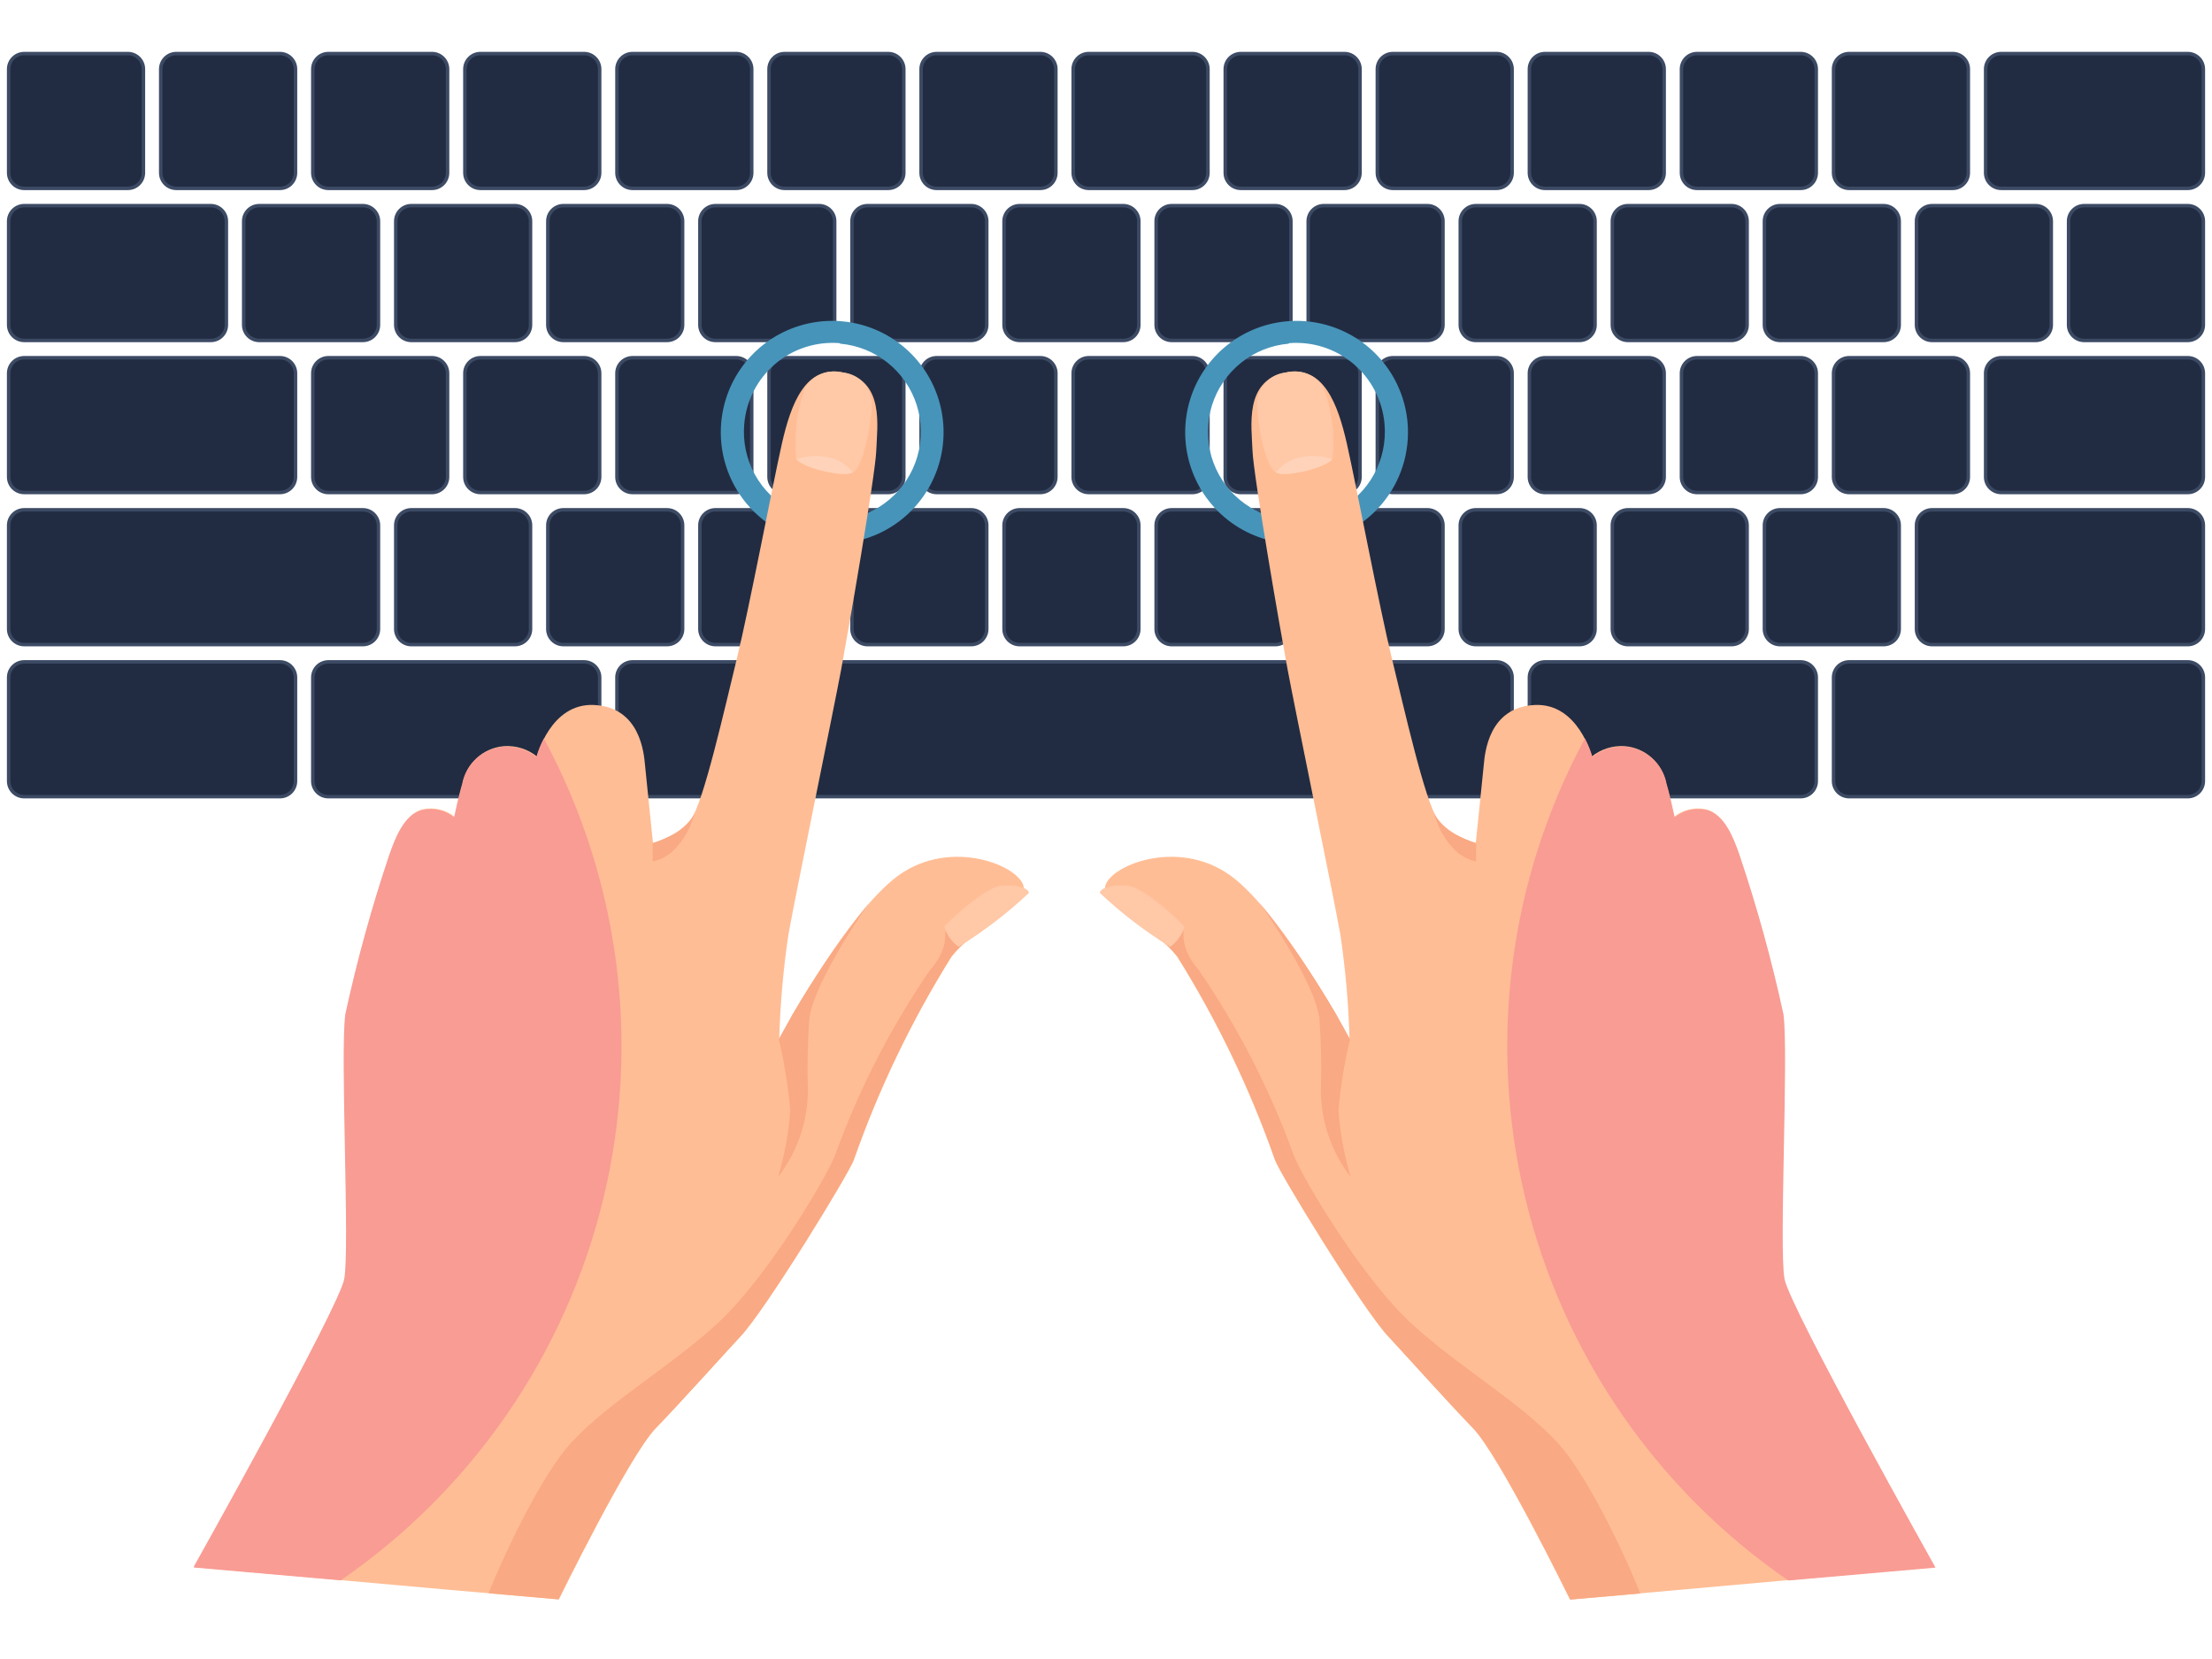 <svg width="500" height="375" viewBox="0 0 500 375" fill="none" xmlns="http://www.w3.org/2000/svg">
<g clip-path="url(#clip0_340_1912)">
<path d="M63.281 12.109H39.844C37.902 12.109 36.328 13.683 36.328 15.625V39.062C36.328 41.004 37.902 42.578 39.844 42.578H63.281C65.223 42.578 66.797 41.004 66.797 39.062V15.625C66.797 13.683 65.223 12.109 63.281 12.109Z" fill="#212C42"/>
<path d="M63.281 42.969H39.844C38.808 42.969 37.814 42.557 37.082 41.825C36.349 41.092 35.938 40.099 35.938 39.062V15.625C35.938 14.589 36.349 13.595 37.082 12.863C37.814 12.13 38.808 11.719 39.844 11.719H63.281C64.317 11.719 65.311 12.13 66.043 12.863C66.776 13.595 67.188 14.589 67.188 15.625V39.062C67.188 40.099 66.776 41.092 66.043 41.825C65.311 42.557 64.317 42.969 63.281 42.969ZM39.844 12.5C39.015 12.5 38.22 12.829 37.634 13.415C37.048 14.001 36.719 14.796 36.719 15.625V39.062C36.719 39.891 37.048 40.686 37.634 41.272C38.22 41.858 39.015 42.188 39.844 42.188H63.281C64.11 42.188 64.905 41.858 65.491 41.272C66.077 40.686 66.406 39.891 66.406 39.062V15.625C66.406 14.796 66.077 14.001 65.491 13.415C64.905 12.829 64.11 12.5 63.281 12.5H39.844Z" fill="#3C4A64"/>
<path d="M82.031 46.484H58.594C56.652 46.484 55.078 48.058 55.078 50V73.438C55.078 75.379 56.652 76.953 58.594 76.953H82.031C83.973 76.953 85.547 75.379 85.547 73.438V50C85.547 48.058 83.973 46.484 82.031 46.484Z" fill="#212C42"/>
<path d="M82.031 77.344H58.594C57.558 77.344 56.564 76.932 55.832 76.2C55.099 75.467 54.688 74.474 54.688 73.438V50C54.688 48.964 55.099 47.97 55.832 47.238C56.564 46.505 57.558 46.094 58.594 46.094H82.031C83.067 46.094 84.061 46.505 84.793 47.238C85.526 47.97 85.938 48.964 85.938 50V73.438C85.938 74.474 85.526 75.467 84.793 76.2C84.061 76.932 83.067 77.344 82.031 77.344ZM58.594 46.875C57.765 46.875 56.97 47.204 56.384 47.79C55.798 48.376 55.469 49.171 55.469 50V73.438C55.469 74.266 55.798 75.061 56.384 75.647C56.97 76.233 57.765 76.562 58.594 76.562H82.031C82.86 76.562 83.655 76.233 84.241 75.647C84.827 75.061 85.156 74.266 85.156 73.438V50C85.156 49.171 84.827 48.376 84.241 47.79C83.655 47.204 82.86 46.875 82.031 46.875H58.594Z" fill="#3C4A64"/>
<path d="M97.656 80.859H74.219C72.277 80.859 70.703 82.433 70.703 84.375V107.812C70.703 109.754 72.277 111.328 74.219 111.328H97.656C99.598 111.328 101.172 109.754 101.172 107.812V84.375C101.172 82.433 99.598 80.859 97.656 80.859Z" fill="#212C42"/>
<path d="M97.656 111.719H74.219C73.183 111.719 72.189 111.307 71.457 110.575C70.724 109.842 70.312 108.849 70.312 107.812V84.375C70.312 83.339 70.724 82.345 71.457 81.613C72.189 80.88 73.183 80.469 74.219 80.469H97.656C98.692 80.469 99.686 80.88 100.418 81.613C101.151 82.345 101.562 83.339 101.562 84.375V107.812C101.562 108.849 101.151 109.842 100.418 110.575C99.686 111.307 98.692 111.719 97.656 111.719ZM74.219 81.25C73.39 81.25 72.595 81.579 72.009 82.165C71.423 82.751 71.094 83.546 71.094 84.375V107.812C71.094 108.641 71.423 109.436 72.009 110.022C72.595 110.608 73.39 110.938 74.219 110.938H97.656C98.485 110.938 99.28 110.608 99.866 110.022C100.452 109.436 100.781 108.641 100.781 107.812V84.375C100.781 83.546 100.452 82.751 99.866 82.165C99.28 81.579 98.485 81.25 97.656 81.25H74.219Z" fill="#3C4A64"/>
<path d="M132.031 12.109H108.594C106.652 12.109 105.078 13.683 105.078 15.625V39.062C105.078 41.004 106.652 42.578 108.594 42.578H132.031C133.973 42.578 135.547 41.004 135.547 39.062V15.625C135.547 13.683 133.973 12.109 132.031 12.109Z" fill="#212C42"/>
<path d="M132.031 42.969H108.594C107.558 42.969 106.564 42.557 105.832 41.825C105.099 41.092 104.688 40.099 104.688 39.062V15.625C104.688 14.589 105.099 13.595 105.832 12.863C106.564 12.13 107.558 11.719 108.594 11.719H132.031C133.067 11.719 134.061 12.13 134.793 12.863C135.526 13.595 135.938 14.589 135.938 15.625V39.062C135.938 40.099 135.526 41.092 134.793 41.825C134.061 42.557 133.067 42.969 132.031 42.969ZM108.594 12.5C107.765 12.5 106.97 12.829 106.384 13.415C105.798 14.001 105.469 14.796 105.469 15.625V39.062C105.469 39.891 105.798 40.686 106.384 41.272C106.97 41.858 107.765 42.188 108.594 42.188H132.031C132.86 42.188 133.655 41.858 134.241 41.272C134.827 40.686 135.156 39.891 135.156 39.062V15.625C135.156 14.796 134.827 14.001 134.241 13.415C133.655 12.829 132.86 12.5 132.031 12.5H108.594Z" fill="#3C4A64"/>
<path d="M150.781 46.484H127.344C125.402 46.484 123.828 48.058 123.828 50V73.438C123.828 75.379 125.402 76.953 127.344 76.953H150.781C152.723 76.953 154.297 75.379 154.297 73.438V50C154.297 48.058 152.723 46.484 150.781 46.484Z" fill="#212C42"/>
<path d="M150.781 77.344H127.344C126.308 77.344 125.314 76.932 124.582 76.2C123.849 75.467 123.438 74.474 123.438 73.438V50C123.438 48.964 123.849 47.97 124.582 47.238C125.314 46.505 126.308 46.094 127.344 46.094H150.781C151.817 46.094 152.811 46.505 153.543 47.238C154.276 47.97 154.688 48.964 154.688 50V73.438C154.688 74.474 154.276 75.467 153.543 76.2C152.811 76.932 151.817 77.344 150.781 77.344ZM127.344 46.875C126.515 46.875 125.72 47.204 125.134 47.79C124.548 48.376 124.219 49.171 124.219 50V73.438C124.219 74.266 124.548 75.061 125.134 75.647C125.72 76.233 126.515 76.562 127.344 76.562H150.781C151.61 76.562 152.405 76.233 152.991 75.647C153.577 75.061 153.906 74.266 153.906 73.438V50C153.906 49.171 153.577 48.376 152.991 47.79C152.405 47.204 151.61 46.875 150.781 46.875H127.344Z" fill="#3C4A64"/>
<path d="M166.406 80.859H142.969C141.027 80.859 139.453 82.433 139.453 84.375V107.812C139.453 109.754 141.027 111.328 142.969 111.328H166.406C168.348 111.328 169.922 109.754 169.922 107.812V84.375C169.922 82.433 168.348 80.859 166.406 80.859Z" fill="#212C42"/>
<path d="M166.406 111.719H142.969C141.933 111.719 140.939 111.307 140.207 110.575C139.474 109.842 139.063 108.849 139.062 107.812V84.375C139.062 83.339 139.474 82.345 140.207 81.613C140.939 80.88 141.933 80.469 142.969 80.469H166.406C167.442 80.469 168.436 80.88 169.168 81.613C169.901 82.345 170.312 83.339 170.312 84.375V107.812C170.312 108.849 169.901 109.842 169.168 110.575C168.436 111.307 167.442 111.719 166.406 111.719ZM142.969 81.25C142.14 81.25 141.345 81.579 140.759 82.165C140.173 82.751 139.844 83.546 139.844 84.375V107.812C139.844 108.641 140.173 109.436 140.759 110.022C141.345 110.608 142.14 110.938 142.969 110.938H166.406C167.235 110.938 168.03 110.608 168.616 110.022C169.202 109.436 169.531 108.641 169.531 107.812V84.375C169.531 83.546 169.202 82.751 168.616 82.165C168.03 81.579 167.235 81.25 166.406 81.25H142.969Z" fill="#3C4A64"/>
<path d="M150.781 115.234H127.344C125.402 115.234 123.828 116.808 123.828 118.75V142.188C123.828 144.129 125.402 145.703 127.344 145.703H150.781C152.723 145.703 154.297 144.129 154.297 142.188V118.75C154.297 116.808 152.723 115.234 150.781 115.234Z" fill="#212C42"/>
<path d="M150.781 146.094H127.344C126.308 146.094 125.314 145.682 124.582 144.95C123.849 144.217 123.438 143.224 123.438 142.188V118.75C123.438 117.714 123.849 116.72 124.582 115.988C125.314 115.255 126.308 114.844 127.344 114.844H150.781C151.817 114.844 152.811 115.255 153.543 115.988C154.276 116.72 154.688 117.714 154.688 118.75V142.188C154.688 143.224 154.276 144.217 153.543 144.95C152.811 145.682 151.817 146.094 150.781 146.094V146.094ZM127.344 115.625C126.515 115.625 125.72 115.954 125.134 116.54C124.548 117.126 124.219 117.921 124.219 118.75V142.188C124.219 143.016 124.548 143.811 125.134 144.397C125.72 144.983 126.515 145.312 127.344 145.312H150.781C151.61 145.312 152.405 144.983 152.991 144.397C153.577 143.811 153.906 143.016 153.906 142.188V118.75C153.906 117.921 153.577 117.126 152.991 116.54C152.405 115.954 151.61 115.625 150.781 115.625H127.344Z" fill="#3C4A64"/>
<path d="M47.656 46.484H5.469C3.527 46.484 1.953 48.058 1.953 50V73.438C1.953 75.379 3.527 76.953 5.469 76.953H47.656C49.598 76.953 51.172 75.379 51.172 73.438V50C51.172 48.058 49.598 46.484 47.656 46.484Z" fill="#212C42"/>
<path d="M47.656 77.344H5.469C4.433 77.344 3.439 76.932 2.707 76.2C1.974 75.467 1.562 74.474 1.562 73.438L1.562 50C1.562 48.964 1.974 47.97 2.707 47.238C3.439 46.505 4.433 46.094 5.469 46.094H47.656C48.692 46.094 49.686 46.505 50.418 47.238C51.151 47.97 51.562 48.964 51.562 50V73.438C51.562 74.474 51.151 75.467 50.418 76.2C49.686 76.932 48.692 77.344 47.656 77.344ZM5.469 46.875C4.64 46.875 3.845 47.204 3.259 47.79C2.673 48.376 2.344 49.171 2.344 50V73.438C2.344 74.266 2.673 75.061 3.259 75.647C3.845 76.233 4.64 76.562 5.469 76.562H47.656C48.485 76.562 49.28 76.233 49.866 75.647C50.452 75.061 50.781 74.266 50.781 73.438V50C50.781 49.171 50.452 48.376 49.866 47.79C49.28 47.204 48.485 46.875 47.656 46.875H5.469Z" fill="#3C4A64"/>
<path d="M63.281 80.859H5.469C3.527 80.859 1.953 82.433 1.953 84.375V107.812C1.953 109.754 3.527 111.328 5.469 111.328H63.281C65.223 111.328 66.797 109.754 66.797 107.812V84.375C66.797 82.433 65.223 80.859 63.281 80.859Z" fill="#212C42"/>
<path d="M63.281 111.719H5.469C4.433 111.719 3.439 111.307 2.707 110.575C1.974 109.842 1.562 108.849 1.562 107.812L1.562 84.375C1.562 83.339 1.974 82.345 2.707 81.613C3.439 80.88 4.433 80.469 5.469 80.469H63.281C64.317 80.469 65.311 80.88 66.043 81.613C66.776 82.345 67.188 83.339 67.188 84.375V107.812C67.188 108.849 66.776 109.842 66.043 110.575C65.311 111.307 64.317 111.719 63.281 111.719ZM5.469 81.25C4.64 81.25 3.845 81.579 3.259 82.165C2.673 82.751 2.344 83.546 2.344 84.375V107.812C2.344 108.641 2.673 109.436 3.259 110.022C3.845 110.608 4.64 110.938 5.469 110.938H63.281C64.11 110.938 64.905 110.608 65.491 110.022C66.077 109.436 66.406 108.641 66.406 107.812V84.375C66.406 83.546 66.077 82.751 65.491 82.165C64.905 81.579 64.11 81.25 63.281 81.25H5.469Z" fill="#3C4A64"/>
<path d="M132.031 149.609H74.219C72.277 149.609 70.703 151.183 70.703 153.125V176.562C70.703 178.504 72.277 180.078 74.219 180.078H132.031C133.973 180.078 135.547 178.504 135.547 176.562V153.125C135.547 151.183 133.973 149.609 132.031 149.609Z" fill="#212C42"/>
<path d="M132.031 180.469H74.219C73.183 180.469 72.189 180.057 71.457 179.325C70.724 178.592 70.312 177.599 70.312 176.562V153.125C70.312 152.089 70.724 151.095 71.457 150.363C72.189 149.63 73.183 149.219 74.219 149.219H132.031C133.067 149.219 134.061 149.63 134.793 150.363C135.526 151.095 135.938 152.089 135.938 153.125V176.562C135.938 177.599 135.526 178.592 134.793 179.325C134.061 180.057 133.067 180.469 132.031 180.469V180.469ZM74.219 150C73.39 150 72.595 150.329 72.009 150.915C71.423 151.501 71.094 152.296 71.094 153.125V176.562C71.094 177.391 71.423 178.186 72.009 178.772C72.595 179.358 73.39 179.688 74.219 179.688H132.031C132.86 179.688 133.655 179.358 134.241 178.772C134.827 178.186 135.156 177.391 135.156 176.562V153.125C135.156 152.296 134.827 151.501 134.241 150.915C133.655 150.329 132.86 150 132.031 150H74.219Z" fill="#3C4A64"/>
<path d="M407.031 149.609H349.219C347.277 149.609 345.703 151.183 345.703 153.125V176.562C345.703 178.504 347.277 180.078 349.219 180.078H407.031C408.973 180.078 410.547 178.504 410.547 176.562V153.125C410.547 151.183 408.973 149.609 407.031 149.609Z" fill="#212C42"/>
<path d="M407.031 180.469H349.219C348.183 180.469 347.189 180.057 346.457 179.325C345.724 178.592 345.312 177.599 345.312 176.562V153.125C345.312 152.089 345.724 151.095 346.457 150.363C347.189 149.63 348.183 149.219 349.219 149.219H407.031C408.067 149.219 409.061 149.63 409.793 150.363C410.526 151.095 410.938 152.089 410.938 153.125V176.562C410.938 177.599 410.526 178.592 409.793 179.325C409.061 180.057 408.067 180.469 407.031 180.469V180.469ZM349.219 150C348.39 150 347.595 150.329 347.009 150.915C346.423 151.501 346.094 152.296 346.094 153.125V176.562C346.094 177.391 346.423 178.186 347.009 178.772C347.595 179.358 348.39 179.688 349.219 179.688H407.031C407.86 179.688 408.655 179.358 409.241 178.772C409.827 178.186 410.156 177.391 410.156 176.562V153.125C410.156 152.296 409.827 151.501 409.241 150.915C408.655 150.329 407.86 150 407.031 150H349.219Z" fill="#3C4A64"/>
<path d="M494.531 149.609H417.969C416.027 149.609 414.453 151.183 414.453 153.125V176.562C414.453 178.504 416.027 180.078 417.969 180.078H494.531C496.473 180.078 498.047 178.504 498.047 176.562V153.125C498.047 151.183 496.473 149.609 494.531 149.609Z" fill="#212C42"/>
<path d="M494.531 180.469H417.969C416.933 180.469 415.939 180.057 415.207 179.325C414.474 178.592 414.062 177.599 414.062 176.562V153.125C414.062 152.089 414.474 151.095 415.207 150.363C415.939 149.63 416.933 149.219 417.969 149.219H494.531C495.567 149.219 496.561 149.63 497.293 150.363C498.026 151.095 498.438 152.089 498.438 153.125V176.562C498.438 177.599 498.026 178.592 497.293 179.325C496.561 180.057 495.567 180.469 494.531 180.469V180.469ZM417.969 150C417.14 150 416.345 150.329 415.759 150.915C415.173 151.501 414.844 152.296 414.844 153.125V176.562C414.844 177.391 415.173 178.186 415.759 178.772C416.345 179.358 417.14 179.688 417.969 179.688H494.531C495.36 179.688 496.155 179.358 496.741 178.772C497.327 178.186 497.656 177.391 497.656 176.562V153.125C497.656 152.296 497.327 151.501 496.741 150.915C496.155 150.329 495.36 150 494.531 150H417.969Z" fill="#3C4A64"/>
<path d="M338.281 149.609H142.969C141.027 149.609 139.453 151.183 139.453 153.125V176.562C139.453 178.504 141.027 180.078 142.969 180.078H338.281C340.223 180.078 341.797 178.504 341.797 176.562V153.125C341.797 151.183 340.223 149.609 338.281 149.609Z" fill="#212C42"/>
<path d="M338.281 180.469H142.969C141.933 180.469 140.939 180.057 140.207 179.325C139.474 178.592 139.063 177.599 139.062 176.562V153.125C139.062 152.089 139.474 151.095 140.207 150.363C140.939 149.63 141.933 149.219 142.969 149.219H338.281C339.317 149.219 340.311 149.63 341.043 150.363C341.776 151.095 342.188 152.089 342.188 153.125V176.562C342.188 177.599 341.776 178.592 341.043 179.325C340.311 180.057 339.317 180.469 338.281 180.469V180.469ZM142.969 150C142.14 150 141.345 150.329 140.759 150.915C140.173 151.501 139.844 152.296 139.844 153.125V176.562C139.844 177.391 140.173 178.186 140.759 178.772C141.345 179.358 142.14 179.688 142.969 179.688H338.281C339.11 179.688 339.905 179.358 340.491 178.772C341.077 178.186 341.406 177.391 341.406 176.562V153.125C341.406 152.296 341.077 151.501 340.491 150.915C339.905 150.329 339.11 150 338.281 150H142.969Z" fill="#3C4A64"/>
<path d="M28.906 12.109H5.469C3.527 12.109 1.953 13.683 1.953 15.625V39.062C1.953 41.004 3.527 42.578 5.469 42.578H28.906C30.848 42.578 32.422 41.004 32.422 39.062V15.625C32.422 13.683 30.848 12.109 28.906 12.109Z" fill="#212C42"/>
<path d="M28.906 42.969H5.469C4.433 42.969 3.439 42.557 2.707 41.825C1.974 41.092 1.562 40.099 1.562 39.062L1.562 15.625C1.562 14.589 1.974 13.595 2.707 12.863C3.439 12.13 4.433 11.719 5.469 11.719H28.906C29.942 11.719 30.936 12.13 31.668 12.863C32.401 13.595 32.812 14.589 32.812 15.625V39.062C32.812 40.099 32.401 41.092 31.668 41.825C30.936 42.557 29.942 42.969 28.906 42.969ZM5.469 12.5C4.64 12.5 3.845 12.829 3.259 13.415C2.673 14.001 2.344 14.796 2.344 15.625V39.062C2.344 39.891 2.673 40.686 3.259 41.272C3.845 41.858 4.64 42.188 5.469 42.188H28.906C29.735 42.188 30.53 41.858 31.116 41.272C31.702 40.686 32.031 39.891 32.031 39.062V15.625C32.031 14.796 31.702 14.001 31.116 13.415C30.53 12.829 29.735 12.5 28.906 12.5H5.469Z" fill="#3C4A64"/>
<path d="M494.531 46.484H471.094C469.152 46.484 467.578 48.058 467.578 50V73.438C467.578 75.379 469.152 76.953 471.094 76.953H494.531C496.473 76.953 498.047 75.379 498.047 73.438V50C498.047 48.058 496.473 46.484 494.531 46.484Z" fill="#212C42"/>
<path d="M494.531 77.344H471.094C470.058 77.344 469.064 76.932 468.332 76.2C467.599 75.467 467.188 74.474 467.188 73.438V50C467.188 48.964 467.599 47.97 468.332 47.238C469.064 46.505 470.058 46.094 471.094 46.094H494.531C495.567 46.094 496.561 46.505 497.293 47.238C498.026 47.97 498.438 48.964 498.438 50V73.438C498.438 74.474 498.026 75.467 497.293 76.2C496.561 76.932 495.567 77.344 494.531 77.344ZM471.094 46.875C470.265 46.875 469.47 47.204 468.884 47.79C468.298 48.376 467.969 49.171 467.969 50V73.438C467.969 74.266 468.298 75.061 468.884 75.647C469.47 76.233 470.265 76.562 471.094 76.562H494.531C495.36 76.562 496.155 76.233 496.741 75.647C497.327 75.061 497.656 74.266 497.656 73.438V50C497.656 49.171 497.327 48.376 496.741 47.79C496.155 47.204 495.36 46.875 494.531 46.875H471.094Z" fill="#3C4A64"/>
<path d="M166.406 12.109H142.969C141.027 12.109 139.453 13.683 139.453 15.625V39.062C139.453 41.004 141.027 42.578 142.969 42.578H166.406C168.348 42.578 169.922 41.004 169.922 39.062V15.625C169.922 13.683 168.348 12.109 166.406 12.109Z" fill="#212C42"/>
<path d="M166.406 42.969H142.969C141.933 42.969 140.939 42.557 140.207 41.825C139.474 41.092 139.063 40.099 139.062 39.062V15.625C139.062 14.589 139.474 13.595 140.207 12.863C140.939 12.13 141.933 11.719 142.969 11.719H166.406C167.442 11.719 168.436 12.13 169.168 12.863C169.901 13.595 170.312 14.589 170.312 15.625V39.062C170.312 40.099 169.901 41.092 169.168 41.825C168.436 42.557 167.442 42.969 166.406 42.969ZM142.969 12.5C142.14 12.5 141.345 12.829 140.759 13.415C140.173 14.001 139.844 14.796 139.844 15.625V39.062C139.844 39.891 140.173 40.686 140.759 41.272C141.345 41.858 142.14 42.188 142.969 42.188H166.406C167.235 42.188 168.03 41.858 168.616 41.272C169.202 40.686 169.531 39.891 169.531 39.062V15.625C169.531 14.796 169.202 14.001 168.616 13.415C168.03 12.829 167.235 12.5 166.406 12.5H142.969Z" fill="#3C4A64"/>
<path d="M185.156 46.484H161.719C159.777 46.484 158.203 48.058 158.203 50V73.438C158.203 75.379 159.777 76.953 161.719 76.953H185.156C187.098 76.953 188.672 75.379 188.672 73.438V50C188.672 48.058 187.098 46.484 185.156 46.484Z" fill="#212C42"/>
<path d="M185.156 77.344H161.719C160.683 77.344 159.689 76.932 158.957 76.2C158.224 75.467 157.813 74.474 157.812 73.438V50C157.812 48.964 158.224 47.97 158.957 47.238C159.689 46.505 160.683 46.094 161.719 46.094H185.156C186.192 46.094 187.186 46.505 187.918 47.238C188.651 47.97 189.062 48.964 189.062 50V73.438C189.062 74.474 188.651 75.467 187.918 76.2C187.186 76.932 186.192 77.344 185.156 77.344ZM161.719 46.875C160.89 46.875 160.095 47.204 159.509 47.79C158.923 48.376 158.594 49.171 158.594 50V73.438C158.594 74.266 158.923 75.061 159.509 75.647C160.095 76.233 160.89 76.562 161.719 76.562H185.156C185.985 76.562 186.78 76.233 187.366 75.647C187.952 75.061 188.281 74.266 188.281 73.438V50C188.281 49.171 187.952 48.376 187.366 47.79C186.78 47.204 185.985 46.875 185.156 46.875H161.719Z" fill="#3C4A64"/>
<path d="M200.781 80.859H177.344C175.402 80.859 173.828 82.433 173.828 84.375V107.812C173.828 109.754 175.402 111.328 177.344 111.328H200.781C202.723 111.328 204.297 109.754 204.297 107.812V84.375C204.297 82.433 202.723 80.859 200.781 80.859Z" fill="#212C42"/>
<path d="M200.781 111.719H177.344C176.308 111.719 175.314 111.307 174.582 110.575C173.849 109.842 173.438 108.849 173.438 107.812V84.375C173.438 83.339 173.849 82.345 174.582 81.613C175.314 80.88 176.308 80.469 177.344 80.469H200.781C201.817 80.469 202.811 80.88 203.543 81.613C204.276 82.345 204.688 83.339 204.688 84.375V107.812C204.688 108.849 204.276 109.842 203.543 110.575C202.811 111.307 201.817 111.719 200.781 111.719ZM177.344 81.25C176.515 81.25 175.72 81.579 175.134 82.165C174.548 82.751 174.219 83.546 174.219 84.375V107.812C174.219 108.641 174.548 109.436 175.134 110.022C175.72 110.608 176.515 110.938 177.344 110.938H200.781C201.61 110.938 202.405 110.608 202.991 110.022C203.577 109.436 203.906 108.641 203.906 107.812V84.375C203.906 83.546 203.577 82.751 202.991 82.165C202.405 81.579 201.61 81.25 200.781 81.25H177.344Z" fill="#3C4A64"/>
<path d="M185.156 115.234H161.719C159.777 115.234 158.203 116.808 158.203 118.75V142.188C158.203 144.129 159.777 145.703 161.719 145.703H185.156C187.098 145.703 188.672 144.129 188.672 142.188V118.75C188.672 116.808 187.098 115.234 185.156 115.234Z" fill="#212C42"/>
<path d="M185.156 146.094H161.719C160.683 146.094 159.689 145.682 158.957 144.95C158.224 144.217 157.813 143.224 157.812 142.188V118.75C157.812 117.714 158.224 116.72 158.957 115.988C159.689 115.255 160.683 114.844 161.719 114.844H185.156C186.192 114.844 187.186 115.255 187.918 115.988C188.651 116.72 189.062 117.714 189.062 118.75V142.188C189.062 143.224 188.651 144.217 187.918 144.95C187.186 145.682 186.192 146.094 185.156 146.094V146.094ZM161.719 115.625C160.89 115.625 160.095 115.954 159.509 116.54C158.923 117.126 158.594 117.921 158.594 118.75V142.188C158.594 143.016 158.923 143.811 159.509 144.397C160.095 144.983 160.89 145.312 161.719 145.312H185.156C185.985 145.312 186.78 144.983 187.366 144.397C187.952 143.811 188.281 143.016 188.281 142.188V118.75C188.281 117.921 187.952 117.126 187.366 116.54C186.78 115.954 185.985 115.625 185.156 115.625H161.719Z" fill="#3C4A64"/>
<path d="M200.781 12.109H177.344C175.402 12.109 173.828 13.683 173.828 15.625V39.062C173.828 41.004 175.402 42.578 177.344 42.578H200.781C202.723 42.578 204.297 41.004 204.297 39.062V15.625C204.297 13.683 202.723 12.109 200.781 12.109Z" fill="#212C42"/>
<path d="M200.781 42.969H177.344C176.308 42.969 175.314 42.557 174.582 41.825C173.849 41.092 173.438 40.099 173.438 39.062V15.625C173.438 14.589 173.849 13.595 174.582 12.863C175.314 12.13 176.308 11.719 177.344 11.719H200.781C201.817 11.719 202.811 12.13 203.543 12.863C204.276 13.595 204.688 14.589 204.688 15.625V39.062C204.688 40.099 204.276 41.092 203.543 41.825C202.811 42.557 201.817 42.969 200.781 42.969ZM177.344 12.5C176.515 12.5 175.72 12.829 175.134 13.415C174.548 14.001 174.219 14.796 174.219 15.625V39.062C174.219 39.891 174.548 40.686 175.134 41.272C175.72 41.858 176.515 42.188 177.344 42.188H200.781C201.61 42.188 202.405 41.858 202.991 41.272C203.577 40.686 203.906 39.891 203.906 39.062V15.625C203.906 14.796 203.577 14.001 202.991 13.415C202.405 12.829 201.61 12.5 200.781 12.5H177.344Z" fill="#3C4A64"/>
<path d="M219.531 46.484H196.094C194.152 46.484 192.578 48.058 192.578 50V73.438C192.578 75.379 194.152 76.953 196.094 76.953H219.531C221.473 76.953 223.047 75.379 223.047 73.438V50C223.047 48.058 221.473 46.484 219.531 46.484Z" fill="#212C42"/>
<path d="M219.531 77.344H196.094C195.058 77.344 194.064 76.932 193.332 76.2C192.599 75.467 192.188 74.474 192.188 73.438V50C192.188 48.964 192.599 47.97 193.332 47.238C194.064 46.505 195.058 46.094 196.094 46.094H219.531C220.567 46.094 221.561 46.505 222.293 47.238C223.026 47.97 223.438 48.964 223.438 50V73.438C223.438 74.474 223.026 75.467 222.293 76.2C221.561 76.932 220.567 77.344 219.531 77.344ZM196.094 46.875C195.265 46.875 194.47 47.204 193.884 47.79C193.298 48.376 192.969 49.171 192.969 50V73.438C192.969 74.266 193.298 75.061 193.884 75.647C194.47 76.233 195.265 76.562 196.094 76.562H219.531C220.36 76.562 221.155 76.233 221.741 75.647C222.327 75.061 222.656 74.266 222.656 73.438V50C222.656 49.171 222.327 48.376 221.741 47.79C221.155 47.204 220.36 46.875 219.531 46.875H196.094Z" fill="#3C4A64"/>
<path d="M235.156 80.859H211.719C209.777 80.859 208.203 82.433 208.203 84.375V107.812C208.203 109.754 209.777 111.328 211.719 111.328H235.156C237.098 111.328 238.672 109.754 238.672 107.812V84.375C238.672 82.433 237.098 80.859 235.156 80.859Z" fill="#212C42"/>
<path d="M235.156 111.719H211.719C210.683 111.719 209.689 111.307 208.957 110.575C208.224 109.842 207.812 108.849 207.812 107.812V84.375C207.812 83.339 208.224 82.345 208.957 81.613C209.689 80.88 210.683 80.469 211.719 80.469H235.156C236.192 80.469 237.186 80.88 237.918 81.613C238.651 82.345 239.062 83.339 239.062 84.375V107.812C239.062 108.849 238.651 109.842 237.918 110.575C237.186 111.307 236.192 111.719 235.156 111.719ZM211.719 81.25C210.89 81.25 210.095 81.579 209.509 82.165C208.923 82.751 208.594 83.546 208.594 84.375V107.812C208.594 108.641 208.923 109.436 209.509 110.022C210.095 110.608 210.89 110.938 211.719 110.938H235.156C235.985 110.938 236.78 110.608 237.366 110.022C237.952 109.436 238.281 108.641 238.281 107.812V84.375C238.281 83.546 237.952 82.751 237.366 82.165C236.78 81.579 235.985 81.25 235.156 81.25H211.719Z" fill="#3C4A64"/>
<path d="M219.531 115.234H196.094C194.152 115.234 192.578 116.808 192.578 118.75V142.188C192.578 144.129 194.152 145.703 196.094 145.703H219.531C221.473 145.703 223.047 144.129 223.047 142.188V118.75C223.047 116.808 221.473 115.234 219.531 115.234Z" fill="#212C42"/>
<path d="M219.531 146.094H196.094C195.058 146.094 194.064 145.682 193.332 144.95C192.599 144.217 192.188 143.224 192.188 142.188V118.75C192.188 117.714 192.599 116.72 193.332 115.988C194.064 115.255 195.058 114.844 196.094 114.844H219.531C220.567 114.844 221.561 115.255 222.293 115.988C223.026 116.72 223.438 117.714 223.438 118.75V142.188C223.438 143.224 223.026 144.217 222.293 144.95C221.561 145.682 220.567 146.094 219.531 146.094V146.094ZM196.094 115.625C195.265 115.625 194.47 115.954 193.884 116.54C193.298 117.126 192.969 117.921 192.969 118.75V142.188C192.969 143.016 193.298 143.811 193.884 144.397C194.47 144.983 195.265 145.312 196.094 145.312H219.531C220.36 145.312 221.155 144.983 221.741 144.397C222.327 143.811 222.656 143.016 222.656 142.188V118.75C222.656 117.921 222.327 117.126 221.741 116.54C221.155 115.954 220.36 115.625 219.531 115.625H196.094Z" fill="#3C4A64"/>
<path d="M235.156 12.109H211.719C209.777 12.109 208.203 13.683 208.203 15.625V39.062C208.203 41.004 209.777 42.578 211.719 42.578H235.156C237.098 42.578 238.672 41.004 238.672 39.062V15.625C238.672 13.683 237.098 12.109 235.156 12.109Z" fill="#212C42"/>
<path d="M235.156 42.969H211.719C210.683 42.969 209.689 42.557 208.957 41.825C208.224 41.092 207.812 40.099 207.812 39.062V15.625C207.812 14.589 208.224 13.595 208.957 12.863C209.689 12.13 210.683 11.719 211.719 11.719H235.156C236.192 11.719 237.186 12.13 237.918 12.863C238.651 13.595 239.062 14.589 239.062 15.625V39.062C239.062 40.099 238.651 41.092 237.918 41.825C237.186 42.557 236.192 42.969 235.156 42.969ZM211.719 12.5C210.89 12.5 210.095 12.829 209.509 13.415C208.923 14.001 208.594 14.796 208.594 15.625V39.062C208.594 39.891 208.923 40.686 209.509 41.272C210.095 41.858 210.89 42.188 211.719 42.188H235.156C235.985 42.188 236.78 41.858 237.366 41.272C237.952 40.686 238.281 39.891 238.281 39.062V15.625C238.281 14.796 237.952 14.001 237.366 13.415C236.78 12.829 235.985 12.5 235.156 12.5H211.719Z" fill="#3C4A64"/>
<path d="M253.906 46.484H230.469C228.527 46.484 226.953 48.058 226.953 50V73.438C226.953 75.379 228.527 76.953 230.469 76.953H253.906C255.848 76.953 257.422 75.379 257.422 73.438V50C257.422 48.058 255.848 46.484 253.906 46.484Z" fill="#212C42"/>
<path d="M253.906 77.344H230.469C229.433 77.344 228.439 76.932 227.707 76.2C226.974 75.467 226.562 74.474 226.562 73.438V50C226.562 48.964 226.974 47.97 227.707 47.238C228.439 46.505 229.433 46.094 230.469 46.094H253.906C254.942 46.094 255.936 46.505 256.668 47.238C257.401 47.97 257.812 48.964 257.812 50V73.438C257.813 74.474 257.401 75.467 256.668 76.2C255.936 76.932 254.942 77.344 253.906 77.344V77.344ZM230.469 46.875C229.64 46.875 228.845 47.204 228.259 47.79C227.673 48.376 227.344 49.171 227.344 50V73.438C227.344 74.266 227.673 75.061 228.259 75.647C228.845 76.233 229.64 76.562 230.469 76.562H253.906C254.735 76.562 255.53 76.233 256.116 75.647C256.702 75.061 257.031 74.266 257.031 73.438V50C257.031 49.171 256.702 48.376 256.116 47.79C255.53 47.204 254.735 46.875 253.906 46.875H230.469Z" fill="#3C4A64"/>
<path d="M269.531 80.859H246.094C244.152 80.859 242.578 82.433 242.578 84.375V107.812C242.578 109.754 244.152 111.328 246.094 111.328H269.531C271.473 111.328 273.047 109.754 273.047 107.812V84.375C273.047 82.433 271.473 80.859 269.531 80.859Z" fill="#212C42"/>
<path d="M269.531 111.719H246.094C245.058 111.719 244.064 111.307 243.332 110.575C242.599 109.842 242.188 108.849 242.188 107.812V84.375C242.188 83.339 242.599 82.345 243.332 81.613C244.064 80.88 245.058 80.469 246.094 80.469H269.531C270.567 80.469 271.561 80.88 272.293 81.613C273.026 82.345 273.438 83.339 273.438 84.375V107.812C273.438 108.849 273.026 109.842 272.293 110.575C271.561 111.307 270.567 111.719 269.531 111.719V111.719ZM246.094 81.25C245.265 81.25 244.47 81.579 243.884 82.165C243.298 82.751 242.969 83.546 242.969 84.375V107.812C242.969 108.641 243.298 109.436 243.884 110.022C244.47 110.608 245.265 110.938 246.094 110.938H269.531C270.36 110.938 271.155 110.608 271.741 110.022C272.327 109.436 272.656 108.641 272.656 107.812V84.375C272.656 83.546 272.327 82.751 271.741 82.165C271.155 81.579 270.36 81.25 269.531 81.25H246.094Z" fill="#3C4A64"/>
<path d="M253.906 115.234H230.469C228.527 115.234 226.953 116.808 226.953 118.75V142.188C226.953 144.129 228.527 145.703 230.469 145.703H253.906C255.848 145.703 257.422 144.129 257.422 142.188V118.75C257.422 116.808 255.848 115.234 253.906 115.234Z" fill="#212C42"/>
<path d="M253.906 146.094H230.469C229.433 146.094 228.439 145.682 227.707 144.95C226.974 144.217 226.562 143.224 226.562 142.188V118.75C226.562 117.714 226.974 116.72 227.707 115.988C228.439 115.255 229.433 114.844 230.469 114.844H253.906C254.942 114.844 255.936 115.255 256.668 115.988C257.401 116.72 257.812 117.714 257.812 118.75V142.188C257.813 143.224 257.401 144.217 256.668 144.95C255.936 145.682 254.942 146.094 253.906 146.094V146.094ZM230.469 115.625C229.64 115.625 228.845 115.954 228.259 116.54C227.673 117.126 227.344 117.921 227.344 118.75V142.188C227.344 143.016 227.673 143.811 228.259 144.397C228.845 144.983 229.64 145.312 230.469 145.312H253.906C254.735 145.312 255.53 144.983 256.116 144.397C256.702 143.811 257.031 143.016 257.031 142.188V118.75C257.031 117.921 256.702 117.126 256.116 116.54C255.53 115.954 254.735 115.625 253.906 115.625H230.469Z" fill="#3C4A64"/>
<path d="M269.531 12.109H246.094C244.152 12.109 242.578 13.683 242.578 15.625V39.062C242.578 41.004 244.152 42.578 246.094 42.578H269.531C271.473 42.578 273.047 41.004 273.047 39.062V15.625C273.047 13.683 271.473 12.109 269.531 12.109Z" fill="#212C42"/>
<path d="M269.531 42.969H246.094C245.058 42.969 244.064 42.557 243.332 41.825C242.599 41.092 242.188 40.099 242.188 39.062V15.625C242.188 14.589 242.599 13.595 243.332 12.863C244.064 12.13 245.058 11.719 246.094 11.719H269.531C270.567 11.719 271.561 12.13 272.293 12.863C273.026 13.595 273.438 14.589 273.438 15.625V39.062C273.438 40.099 273.026 41.092 272.293 41.825C271.561 42.557 270.567 42.969 269.531 42.969V42.969ZM246.094 12.5C245.265 12.5 244.47 12.829 243.884 13.415C243.298 14.001 242.969 14.796 242.969 15.625V39.062C242.969 39.891 243.298 40.686 243.884 41.272C244.47 41.858 245.265 42.188 246.094 42.188H269.531C270.36 42.188 271.155 41.858 271.741 41.272C272.327 40.686 272.656 39.891 272.656 39.062V15.625C272.656 14.796 272.327 14.001 271.741 13.415C271.155 12.829 270.36 12.5 269.531 12.5H246.094Z" fill="#3C4A64"/>
<path d="M288.281 46.484H264.844C262.902 46.484 261.328 48.058 261.328 50V73.438C261.328 75.379 262.902 76.953 264.844 76.953H288.281C290.223 76.953 291.797 75.379 291.797 73.438V50C291.797 48.058 290.223 46.484 288.281 46.484Z" fill="#212C42"/>
<path d="M288.281 77.344H264.844C263.808 77.344 262.814 76.932 262.082 76.2C261.349 75.467 260.938 74.474 260.938 73.438V50C260.938 48.964 261.349 47.97 262.082 47.238C262.814 46.505 263.808 46.094 264.844 46.094H288.281C289.317 46.094 290.311 46.505 291.043 47.238C291.776 47.97 292.188 48.964 292.188 50V73.438C292.188 74.474 291.776 75.467 291.043 76.2C290.311 76.932 289.317 77.344 288.281 77.344ZM264.844 46.875C264.015 46.875 263.22 47.204 262.634 47.79C262.048 48.376 261.719 49.171 261.719 50V73.438C261.719 74.266 262.048 75.061 262.634 75.647C263.22 76.233 264.015 76.562 264.844 76.562H288.281C289.11 76.562 289.905 76.233 290.491 75.647C291.077 75.061 291.406 74.266 291.406 73.438V50C291.406 49.171 291.077 48.376 290.491 47.79C289.905 47.204 289.11 46.875 288.281 46.875H264.844Z" fill="#3C4A64"/>
<path d="M303.906 80.859H280.469C278.527 80.859 276.953 82.433 276.953 84.375V107.812C276.953 109.754 278.527 111.328 280.469 111.328H303.906C305.848 111.328 307.422 109.754 307.422 107.812V84.375C307.422 82.433 305.848 80.859 303.906 80.859Z" fill="#212C42"/>
<path d="M303.906 111.719H280.469C279.433 111.719 278.439 111.307 277.707 110.575C276.974 109.842 276.562 108.849 276.562 107.812V84.375C276.562 83.339 276.974 82.345 277.707 81.613C278.439 80.88 279.433 80.469 280.469 80.469H303.906C304.942 80.469 305.936 80.88 306.668 81.613C307.401 82.345 307.812 83.339 307.812 84.375V107.812C307.812 108.849 307.401 109.842 306.668 110.575C305.936 111.307 304.942 111.719 303.906 111.719ZM280.469 81.25C279.64 81.25 278.845 81.579 278.259 82.165C277.673 82.751 277.344 83.546 277.344 84.375V107.812C277.344 108.641 277.673 109.436 278.259 110.022C278.845 110.608 279.64 110.938 280.469 110.938H303.906C304.735 110.938 305.53 110.608 306.116 110.022C306.702 109.436 307.031 108.641 307.031 107.812V84.375C307.031 83.546 306.702 82.751 306.116 82.165C305.53 81.579 304.735 81.25 303.906 81.25H280.469Z" fill="#3C4A64"/>
<path d="M288.281 115.234H264.844C262.902 115.234 261.328 116.808 261.328 118.75V142.188C261.328 144.129 262.902 145.703 264.844 145.703H288.281C290.223 145.703 291.797 144.129 291.797 142.188V118.75C291.797 116.808 290.223 115.234 288.281 115.234Z" fill="#212C42"/>
<path d="M288.281 146.094H264.844C263.808 146.094 262.814 145.682 262.082 144.95C261.349 144.217 260.938 143.224 260.938 142.188V118.75C260.938 117.714 261.349 116.72 262.082 115.988C262.814 115.255 263.808 114.844 264.844 114.844H288.281C289.317 114.844 290.311 115.255 291.043 115.988C291.776 116.72 292.188 117.714 292.188 118.75V142.188C292.188 143.224 291.776 144.217 291.043 144.95C290.311 145.682 289.317 146.094 288.281 146.094V146.094ZM264.844 115.625C264.015 115.625 263.22 115.954 262.634 116.54C262.048 117.126 261.719 117.921 261.719 118.75V142.188C261.719 143.016 262.048 143.811 262.634 144.397C263.22 144.983 264.015 145.312 264.844 145.312H288.281C289.11 145.312 289.905 144.983 290.491 144.397C291.077 143.811 291.406 143.016 291.406 142.188V118.75C291.406 117.921 291.077 117.126 290.491 116.54C289.905 115.954 289.11 115.625 288.281 115.625H264.844Z" fill="#3C4A64"/>
<path d="M303.906 12.109H280.469C278.527 12.109 276.953 13.683 276.953 15.625V39.062C276.953 41.004 278.527 42.578 280.469 42.578H303.906C305.848 42.578 307.422 41.004 307.422 39.062V15.625C307.422 13.683 305.848 12.109 303.906 12.109Z" fill="#212C42"/>
<path d="M303.906 42.969H280.469C279.433 42.969 278.439 42.557 277.707 41.825C276.974 41.092 276.562 40.099 276.562 39.062V15.625C276.562 14.589 276.974 13.595 277.707 12.863C278.439 12.13 279.433 11.719 280.469 11.719H303.906C304.942 11.719 305.936 12.13 306.668 12.863C307.401 13.595 307.812 14.589 307.812 15.625V39.062C307.812 40.099 307.401 41.092 306.668 41.825C305.936 42.557 304.942 42.969 303.906 42.969ZM280.469 12.5C279.64 12.5 278.845 12.829 278.259 13.415C277.673 14.001 277.344 14.796 277.344 15.625V39.062C277.344 39.891 277.673 40.686 278.259 41.272C278.845 41.858 279.64 42.188 280.469 42.188H303.906C304.735 42.188 305.53 41.858 306.116 41.272C306.702 40.686 307.031 39.891 307.031 39.062V15.625C307.031 14.796 306.702 14.001 306.116 13.415C305.53 12.829 304.735 12.5 303.906 12.5H280.469Z" fill="#3C4A64"/>
<path d="M322.656 46.484H299.219C297.277 46.484 295.703 48.058 295.703 50V73.438C295.703 75.379 297.277 76.953 299.219 76.953H322.656C324.598 76.953 326.172 75.379 326.172 73.438V50C326.172 48.058 324.598 46.484 322.656 46.484Z" fill="#212C42"/>
<path d="M322.656 77.344H299.219C298.183 77.344 297.189 76.932 296.457 76.2C295.724 75.467 295.312 74.474 295.312 73.438V50C295.312 48.964 295.724 47.97 296.457 47.238C297.189 46.505 298.183 46.094 299.219 46.094H322.656C323.692 46.094 324.686 46.505 325.418 47.238C326.151 47.97 326.562 48.964 326.562 50V73.438C326.562 74.474 326.151 75.467 325.418 76.2C324.686 76.932 323.692 77.344 322.656 77.344ZM299.219 46.875C298.39 46.875 297.595 47.204 297.009 47.79C296.423 48.376 296.094 49.171 296.094 50V73.438C296.094 74.266 296.423 75.061 297.009 75.647C297.595 76.233 298.39 76.562 299.219 76.562H322.656C323.485 76.562 324.28 76.233 324.866 75.647C325.452 75.061 325.781 74.266 325.781 73.438V50C325.781 49.171 325.452 48.376 324.866 47.79C324.28 47.204 323.485 46.875 322.656 46.875H299.219Z" fill="#3C4A64"/>
<path d="M338.281 80.859H314.844C312.902 80.859 311.328 82.433 311.328 84.375V107.812C311.328 109.754 312.902 111.328 314.844 111.328H338.281C340.223 111.328 341.797 109.754 341.797 107.812V84.375C341.797 82.433 340.223 80.859 338.281 80.859Z" fill="#212C42"/>
<path d="M338.281 111.719H314.844C313.808 111.719 312.814 111.307 312.082 110.575C311.349 109.842 310.938 108.849 310.938 107.812V84.375C310.938 83.339 311.349 82.345 312.082 81.613C312.814 80.88 313.808 80.469 314.844 80.469H338.281C339.317 80.469 340.311 80.88 341.043 81.613C341.776 82.345 342.188 83.339 342.188 84.375V107.812C342.188 108.849 341.776 109.842 341.043 110.575C340.311 111.307 339.317 111.719 338.281 111.719ZM314.844 81.25C314.015 81.25 313.22 81.579 312.634 82.165C312.048 82.751 311.719 83.546 311.719 84.375V107.812C311.719 108.641 312.048 109.436 312.634 110.022C313.22 110.608 314.015 110.938 314.844 110.938H338.281C339.11 110.938 339.905 110.608 340.491 110.022C341.077 109.436 341.406 108.641 341.406 107.812V84.375C341.406 83.546 341.077 82.751 340.491 82.165C339.905 81.579 339.11 81.25 338.281 81.25H314.844Z" fill="#3C4A64"/>
<path d="M322.656 115.234H299.219C297.277 115.234 295.703 116.808 295.703 118.75V142.188C295.703 144.129 297.277 145.703 299.219 145.703H322.656C324.598 145.703 326.172 144.129 326.172 142.188V118.75C326.172 116.808 324.598 115.234 322.656 115.234Z" fill="#212C42"/>
<path d="M322.656 146.094H299.219C298.183 146.094 297.189 145.682 296.457 144.95C295.724 144.217 295.312 143.224 295.312 142.188V118.75C295.312 117.714 295.724 116.72 296.457 115.988C297.189 115.255 298.183 114.844 299.219 114.844H322.656C323.692 114.844 324.686 115.255 325.418 115.988C326.151 116.72 326.562 117.714 326.562 118.75V142.188C326.562 143.224 326.151 144.217 325.418 144.95C324.686 145.682 323.692 146.094 322.656 146.094V146.094ZM299.219 115.625C298.39 115.625 297.595 115.954 297.009 116.54C296.423 117.126 296.094 117.921 296.094 118.75V142.188C296.094 143.016 296.423 143.811 297.009 144.397C297.595 144.983 298.39 145.312 299.219 145.312H322.656C323.485 145.312 324.28 144.983 324.866 144.397C325.452 143.811 325.781 143.016 325.781 142.188V118.75C325.781 117.921 325.452 117.126 324.866 116.54C324.28 115.954 323.485 115.625 322.656 115.625H299.219Z" fill="#3C4A64"/>
<path d="M338.281 12.109H314.844C312.902 12.109 311.328 13.683 311.328 15.625V39.062C311.328 41.004 312.902 42.578 314.844 42.578H338.281C340.223 42.578 341.797 41.004 341.797 39.062V15.625C341.797 13.683 340.223 12.109 338.281 12.109Z" fill="#212C42"/>
<path d="M338.281 42.969H314.844C313.808 42.969 312.814 42.557 312.082 41.825C311.349 41.092 310.938 40.099 310.938 39.062V15.625C310.938 14.589 311.349 13.595 312.082 12.863C312.814 12.13 313.808 11.719 314.844 11.719H338.281C339.317 11.719 340.311 12.13 341.043 12.863C341.776 13.595 342.188 14.589 342.188 15.625V39.062C342.188 40.099 341.776 41.092 341.043 41.825C340.311 42.557 339.317 42.969 338.281 42.969ZM314.844 12.5C314.015 12.5 313.22 12.829 312.634 13.415C312.048 14.001 311.719 14.796 311.719 15.625V39.062C311.719 39.891 312.048 40.686 312.634 41.272C313.22 41.858 314.015 42.188 314.844 42.188H338.281C339.11 42.188 339.905 41.858 340.491 41.272C341.077 40.686 341.406 39.891 341.406 39.062V15.625C341.406 14.796 341.077 14.001 340.491 13.415C339.905 12.829 339.11 12.5 338.281 12.5H314.844Z" fill="#3C4A64"/>
<path d="M357.031 46.484H333.594C331.652 46.484 330.078 48.058 330.078 50V73.438C330.078 75.379 331.652 76.953 333.594 76.953H357.031C358.973 76.953 360.547 75.379 360.547 73.438V50C360.547 48.058 358.973 46.484 357.031 46.484Z" fill="#212C42"/>
<path d="M357.031 77.344H333.594C332.558 77.344 331.564 76.932 330.832 76.2C330.099 75.467 329.688 74.474 329.688 73.438V50C329.688 48.964 330.099 47.97 330.832 47.238C331.564 46.505 332.558 46.094 333.594 46.094H357.031C358.067 46.094 359.061 46.505 359.793 47.238C360.526 47.97 360.938 48.964 360.938 50V73.438C360.938 74.474 360.526 75.467 359.793 76.2C359.061 76.932 358.067 77.344 357.031 77.344ZM333.594 46.875C332.765 46.875 331.97 47.204 331.384 47.79C330.798 48.376 330.469 49.171 330.469 50V73.438C330.469 74.266 330.798 75.061 331.384 75.647C331.97 76.233 332.765 76.562 333.594 76.562H357.031C357.86 76.562 358.655 76.233 359.241 75.647C359.827 75.061 360.156 74.266 360.156 73.438V50C360.156 49.171 359.827 48.376 359.241 47.79C358.655 47.204 357.86 46.875 357.031 46.875H333.594Z" fill="#3C4A64"/>
<path d="M372.656 80.859H349.219C347.277 80.859 345.703 82.433 345.703 84.375V107.812C345.703 109.754 347.277 111.328 349.219 111.328H372.656C374.598 111.328 376.172 109.754 376.172 107.812V84.375C376.172 82.433 374.598 80.859 372.656 80.859Z" fill="#212C42"/>
<path d="M372.656 111.719H349.219C348.183 111.719 347.189 111.307 346.457 110.575C345.724 109.842 345.312 108.849 345.312 107.812V84.375C345.312 83.339 345.724 82.345 346.457 81.613C347.189 80.88 348.183 80.469 349.219 80.469H372.656C373.692 80.469 374.686 80.88 375.418 81.613C376.151 82.345 376.562 83.339 376.562 84.375V107.812C376.562 108.849 376.151 109.842 375.418 110.575C374.686 111.307 373.692 111.719 372.656 111.719ZM349.219 81.25C348.39 81.25 347.595 81.579 347.009 82.165C346.423 82.751 346.094 83.546 346.094 84.375V107.812C346.094 108.641 346.423 109.436 347.009 110.022C347.595 110.608 348.39 110.938 349.219 110.938H372.656C373.485 110.938 374.28 110.608 374.866 110.022C375.452 109.436 375.781 108.641 375.781 107.812V84.375C375.781 83.546 375.452 82.751 374.866 82.165C374.28 81.579 373.485 81.25 372.656 81.25H349.219Z" fill="#3C4A64"/>
<path d="M357.031 115.234H333.594C331.652 115.234 330.078 116.808 330.078 118.75V142.188C330.078 144.129 331.652 145.703 333.594 145.703H357.031C358.973 145.703 360.547 144.129 360.547 142.188V118.75C360.547 116.808 358.973 115.234 357.031 115.234Z" fill="#212C42"/>
<path d="M357.031 146.094H333.594C332.558 146.094 331.564 145.682 330.832 144.95C330.099 144.217 329.688 143.224 329.688 142.188V118.75C329.688 117.714 330.099 116.72 330.832 115.988C331.564 115.255 332.558 114.844 333.594 114.844H357.031C358.067 114.844 359.061 115.255 359.793 115.988C360.526 116.72 360.938 117.714 360.938 118.75V142.188C360.938 143.224 360.526 144.217 359.793 144.95C359.061 145.682 358.067 146.094 357.031 146.094V146.094ZM333.594 115.625C332.765 115.625 331.97 115.954 331.384 116.54C330.798 117.126 330.469 117.921 330.469 118.75V142.188C330.469 143.016 330.798 143.811 331.384 144.397C331.97 144.983 332.765 145.312 333.594 145.312H357.031C357.86 145.312 358.655 144.983 359.241 144.397C359.827 143.811 360.156 143.016 360.156 142.188V118.75C360.156 117.921 359.827 117.126 359.241 116.54C358.655 115.954 357.86 115.625 357.031 115.625H333.594Z" fill="#3C4A64"/>
<path d="M372.656 12.109H349.219C347.277 12.109 345.703 13.683 345.703 15.625V39.062C345.703 41.004 347.277 42.578 349.219 42.578H372.656C374.598 42.578 376.172 41.004 376.172 39.062V15.625C376.172 13.683 374.598 12.109 372.656 12.109Z" fill="#212C42"/>
<path d="M372.656 42.969H349.219C348.183 42.969 347.189 42.557 346.457 41.825C345.724 41.092 345.312 40.099 345.312 39.062V15.625C345.312 14.589 345.724 13.595 346.457 12.863C347.189 12.13 348.183 11.719 349.219 11.719H372.656C373.692 11.719 374.686 12.13 375.418 12.863C376.151 13.595 376.562 14.589 376.562 15.625V39.062C376.562 40.099 376.151 41.092 375.418 41.825C374.686 42.557 373.692 42.969 372.656 42.969ZM349.219 12.5C348.39 12.5 347.595 12.829 347.009 13.415C346.423 14.001 346.094 14.796 346.094 15.625V39.062C346.094 39.891 346.423 40.686 347.009 41.272C347.595 41.858 348.39 42.188 349.219 42.188H372.656C373.485 42.188 374.28 41.858 374.866 41.272C375.452 40.686 375.781 39.891 375.781 39.062V15.625C375.781 14.796 375.452 14.001 374.866 13.415C374.28 12.829 373.485 12.5 372.656 12.5H349.219Z" fill="#3C4A64"/>
<path d="M391.406 46.484H367.969C366.027 46.484 364.453 48.058 364.453 50V73.438C364.453 75.379 366.027 76.953 367.969 76.953H391.406C393.348 76.953 394.922 75.379 394.922 73.438V50C394.922 48.058 393.348 46.484 391.406 46.484Z" fill="#212C42"/>
<path d="M391.406 77.344H367.969C366.933 77.344 365.939 76.932 365.207 76.2C364.474 75.467 364.062 74.474 364.062 73.438V50C364.063 48.964 364.474 47.97 365.207 47.238C365.939 46.505 366.933 46.094 367.969 46.094H391.406C392.442 46.094 393.436 46.505 394.168 47.238C394.901 47.97 395.312 48.964 395.312 50V73.438C395.313 74.474 394.901 75.467 394.168 76.2C393.436 76.932 392.442 77.344 391.406 77.344V77.344ZM367.969 46.875C367.14 46.875 366.345 47.204 365.759 47.79C365.173 48.376 364.844 49.171 364.844 50V73.438C364.844 74.266 365.173 75.061 365.759 75.647C366.345 76.233 367.14 76.562 367.969 76.562H391.406C392.235 76.562 393.03 76.233 393.616 75.647C394.202 75.061 394.531 74.266 394.531 73.438V50C394.531 49.171 394.202 48.376 393.616 47.79C393.03 47.204 392.235 46.875 391.406 46.875H367.969Z" fill="#3C4A64"/>
<path d="M407.031 80.859H383.594C381.652 80.859 380.078 82.433 380.078 84.375V107.812C380.078 109.754 381.652 111.328 383.594 111.328H407.031C408.973 111.328 410.547 109.754 410.547 107.812V84.375C410.547 82.433 408.973 80.859 407.031 80.859Z" fill="#212C42"/>
<path d="M407.031 111.719H383.594C382.558 111.719 381.564 111.307 380.832 110.575C380.099 109.842 379.688 108.849 379.688 107.812V84.375C379.688 83.339 380.099 82.345 380.832 81.613C381.564 80.88 382.558 80.469 383.594 80.469H407.031C408.067 80.469 409.061 80.88 409.793 81.613C410.526 82.345 410.938 83.339 410.938 84.375V107.812C410.938 108.849 410.526 109.842 409.793 110.575C409.061 111.307 408.067 111.719 407.031 111.719ZM383.594 81.25C382.765 81.25 381.97 81.579 381.384 82.165C380.798 82.751 380.469 83.546 380.469 84.375V107.812C380.469 108.641 380.798 109.436 381.384 110.022C381.97 110.608 382.765 110.938 383.594 110.938H407.031C407.86 110.938 408.655 110.608 409.241 110.022C409.827 109.436 410.156 108.641 410.156 107.812V84.375C410.156 83.546 409.827 82.751 409.241 82.165C408.655 81.579 407.86 81.25 407.031 81.25H383.594Z" fill="#3C4A64"/>
<path d="M391.406 115.234H367.969C366.027 115.234 364.453 116.808 364.453 118.75V142.188C364.453 144.129 366.027 145.703 367.969 145.703H391.406C393.348 145.703 394.922 144.129 394.922 142.188V118.75C394.922 116.808 393.348 115.234 391.406 115.234Z" fill="#212C42"/>
<path d="M391.406 146.094H367.969C366.933 146.094 365.939 145.682 365.207 144.95C364.474 144.217 364.062 143.224 364.062 142.188V118.75C364.063 117.714 364.474 116.72 365.207 115.988C365.939 115.255 366.933 114.844 367.969 114.844H391.406C392.442 114.844 393.436 115.255 394.168 115.988C394.901 116.72 395.312 117.714 395.312 118.75V142.188C395.313 143.224 394.901 144.217 394.168 144.95C393.436 145.682 392.442 146.094 391.406 146.094V146.094ZM367.969 115.625C367.14 115.625 366.345 115.954 365.759 116.54C365.173 117.126 364.844 117.921 364.844 118.75V142.188C364.844 143.016 365.173 143.811 365.759 144.397C366.345 144.983 367.14 145.312 367.969 145.312H391.406C392.235 145.312 393.03 144.983 393.616 144.397C394.202 143.811 394.531 143.016 394.531 142.188V118.75C394.531 117.921 394.202 117.126 393.616 116.54C393.03 115.954 392.235 115.625 391.406 115.625H367.969Z" fill="#3C4A64"/>
<path d="M407.031 12.109H383.594C381.652 12.109 380.078 13.683 380.078 15.625V39.062C380.078 41.004 381.652 42.578 383.594 42.578H407.031C408.973 42.578 410.547 41.004 410.547 39.062V15.625C410.547 13.683 408.973 12.109 407.031 12.109Z" fill="#212C42"/>
<path d="M407.031 42.969H383.594C382.558 42.969 381.564 42.557 380.832 41.825C380.099 41.092 379.688 40.099 379.688 39.062V15.625C379.688 14.589 380.099 13.595 380.832 12.863C381.564 12.13 382.558 11.719 383.594 11.719H407.031C408.067 11.719 409.061 12.13 409.793 12.863C410.526 13.595 410.938 14.589 410.938 15.625V39.062C410.938 40.099 410.526 41.092 409.793 41.825C409.061 42.557 408.067 42.969 407.031 42.969ZM383.594 12.5C382.765 12.5 381.97 12.829 381.384 13.415C380.798 14.001 380.469 14.796 380.469 15.625V39.062C380.469 39.891 380.798 40.686 381.384 41.272C381.97 41.858 382.765 42.188 383.594 42.188H407.031C407.86 42.188 408.655 41.858 409.241 41.272C409.827 40.686 410.156 39.891 410.156 39.062V15.625C410.156 14.796 409.827 14.001 409.241 13.415C408.655 12.829 407.86 12.5 407.031 12.5H383.594Z" fill="#3C4A64"/>
<path d="M425.781 46.484H402.344C400.402 46.484 398.828 48.058 398.828 50V73.438C398.828 75.379 400.402 76.953 402.344 76.953H425.781C427.723 76.953 429.297 75.379 429.297 73.438V50C429.297 48.058 427.723 46.484 425.781 46.484Z" fill="#212C42"/>
<path d="M425.781 77.344H402.344C401.308 77.344 400.314 76.932 399.582 76.2C398.849 75.467 398.438 74.474 398.438 73.438V50C398.438 48.964 398.849 47.97 399.582 47.238C400.314 46.505 401.308 46.094 402.344 46.094H425.781C426.817 46.094 427.811 46.505 428.543 47.238C429.276 47.97 429.688 48.964 429.688 50V73.438C429.688 74.474 429.276 75.467 428.543 76.2C427.811 76.932 426.817 77.344 425.781 77.344ZM402.344 46.875C401.515 46.875 400.72 47.204 400.134 47.79C399.548 48.376 399.219 49.171 399.219 50V73.438C399.219 74.266 399.548 75.061 400.134 75.647C400.72 76.233 401.515 76.562 402.344 76.562H425.781C426.61 76.562 427.405 76.233 427.991 75.647C428.577 75.061 428.906 74.266 428.906 73.438V50C428.906 49.171 428.577 48.376 427.991 47.79C427.405 47.204 426.61 46.875 425.781 46.875H402.344Z" fill="#3C4A64"/>
<path d="M441.406 80.859H417.969C416.027 80.859 414.453 82.433 414.453 84.375V107.812C414.453 109.754 416.027 111.328 417.969 111.328H441.406C443.348 111.328 444.922 109.754 444.922 107.812V84.375C444.922 82.433 443.348 80.859 441.406 80.859Z" fill="#212C42"/>
<path d="M441.406 111.719H417.969C416.933 111.719 415.939 111.307 415.207 110.575C414.474 109.842 414.062 108.849 414.062 107.812V84.375C414.062 83.339 414.474 82.345 415.207 81.613C415.939 80.88 416.933 80.469 417.969 80.469H441.406C442.442 80.469 443.436 80.88 444.168 81.613C444.901 82.345 445.312 83.339 445.312 84.375V107.812C445.312 108.849 444.901 109.842 444.168 110.575C443.436 111.307 442.442 111.719 441.406 111.719ZM417.969 81.25C417.14 81.25 416.345 81.579 415.759 82.165C415.173 82.751 414.844 83.546 414.844 84.375V107.812C414.844 108.641 415.173 109.436 415.759 110.022C416.345 110.608 417.14 110.938 417.969 110.938H441.406C442.235 110.938 443.03 110.608 443.616 110.022C444.202 109.436 444.531 108.641 444.531 107.812V84.375C444.531 83.546 444.202 82.751 443.616 82.165C443.03 81.579 442.235 81.25 441.406 81.25H417.969Z" fill="#3C4A64"/>
<path d="M425.781 115.234H402.344C400.402 115.234 398.828 116.808 398.828 118.75V142.188C398.828 144.129 400.402 145.703 402.344 145.703H425.781C427.723 145.703 429.297 144.129 429.297 142.188V118.75C429.297 116.808 427.723 115.234 425.781 115.234Z" fill="#212C42"/>
<path d="M425.781 146.094H402.344C401.308 146.094 400.314 145.682 399.582 144.95C398.849 144.217 398.438 143.224 398.438 142.188V118.75C398.438 117.714 398.849 116.72 399.582 115.988C400.314 115.255 401.308 114.844 402.344 114.844H425.781C426.817 114.844 427.811 115.255 428.543 115.988C429.276 116.72 429.688 117.714 429.688 118.75V142.188C429.688 143.224 429.276 144.217 428.543 144.95C427.811 145.682 426.817 146.094 425.781 146.094V146.094ZM402.344 115.625C401.515 115.625 400.72 115.954 400.134 116.54C399.548 117.126 399.219 117.921 399.219 118.75V142.188C399.219 143.016 399.548 143.811 400.134 144.397C400.72 144.983 401.515 145.312 402.344 145.312H425.781C426.61 145.312 427.405 144.983 427.991 144.397C428.577 143.811 428.906 143.016 428.906 142.188V118.75C428.906 117.921 428.577 117.126 427.991 116.54C427.405 115.954 426.61 115.625 425.781 115.625H402.344Z" fill="#3C4A64"/>
<path d="M441.406 12.109H417.969C416.027 12.109 414.453 13.683 414.453 15.625V39.062C414.453 41.004 416.027 42.578 417.969 42.578H441.406C443.348 42.578 444.922 41.004 444.922 39.062V15.625C444.922 13.683 443.348 12.109 441.406 12.109Z" fill="#212C42"/>
<path d="M441.406 42.969H417.969C416.933 42.969 415.939 42.557 415.207 41.825C414.474 41.092 414.062 40.099 414.062 39.062V15.625C414.062 14.589 414.474 13.595 415.207 12.863C415.939 12.13 416.933 11.719 417.969 11.719H441.406C442.442 11.719 443.436 12.13 444.168 12.863C444.901 13.595 445.312 14.589 445.312 15.625V39.062C445.312 40.099 444.901 41.092 444.168 41.825C443.436 42.557 442.442 42.969 441.406 42.969ZM417.969 12.5C417.14 12.5 416.345 12.829 415.759 13.415C415.173 14.001 414.844 14.796 414.844 15.625V39.062C414.844 39.891 415.173 40.686 415.759 41.272C416.345 41.858 417.14 42.188 417.969 42.188H441.406C442.235 42.188 443.03 41.858 443.616 41.272C444.202 40.686 444.531 39.891 444.531 39.062V15.625C444.531 14.796 444.202 14.001 443.616 13.415C443.03 12.829 442.235 12.5 441.406 12.5H417.969Z" fill="#3C4A64"/>
<path d="M460.156 46.484H436.719C434.777 46.484 433.203 48.058 433.203 50V73.438C433.203 75.379 434.777 76.953 436.719 76.953H460.156C462.098 76.953 463.672 75.379 463.672 73.438V50C463.672 48.058 462.098 46.484 460.156 46.484Z" fill="#212C42"/>
<path d="M460.156 77.344H436.719C435.683 77.344 434.689 76.932 433.957 76.2C433.224 75.467 432.812 74.474 432.812 73.438V50C432.812 48.964 433.224 47.97 433.957 47.238C434.689 46.505 435.683 46.094 436.719 46.094H460.156C461.192 46.094 462.186 46.505 462.918 47.238C463.651 47.97 464.062 48.964 464.062 50V73.438C464.062 74.474 463.651 75.467 462.918 76.2C462.186 76.932 461.192 77.344 460.156 77.344ZM436.719 46.875C435.89 46.875 435.095 47.204 434.509 47.79C433.923 48.376 433.594 49.171 433.594 50V73.438C433.594 74.266 433.923 75.061 434.509 75.647C435.095 76.233 435.89 76.562 436.719 76.562H460.156C460.985 76.562 461.78 76.233 462.366 75.647C462.952 75.061 463.281 74.266 463.281 73.438V50C463.281 49.171 462.952 48.376 462.366 47.79C461.78 47.204 460.985 46.875 460.156 46.875H436.719Z" fill="#3C4A64"/>
<path d="M494.531 12.109H452.344C450.402 12.109 448.828 13.683 448.828 15.625V39.062C448.828 41.004 450.402 42.578 452.344 42.578H494.531C496.473 42.578 498.047 41.004 498.047 39.062V15.625C498.047 13.683 496.473 12.109 494.531 12.109Z" fill="#212C42"/>
<path d="M494.531 42.969H452.344C451.308 42.969 450.314 42.557 449.582 41.825C448.849 41.092 448.438 40.099 448.438 39.062V15.625C448.438 14.589 448.849 13.595 449.582 12.863C450.314 12.13 451.308 11.719 452.344 11.719H494.531C495.567 11.719 496.561 12.13 497.293 12.863C498.026 13.595 498.438 14.589 498.438 15.625V39.062C498.438 40.099 498.026 41.092 497.293 41.825C496.561 42.557 495.567 42.969 494.531 42.969ZM452.344 12.5C451.515 12.5 450.72 12.829 450.134 13.415C449.548 14.001 449.219 14.796 449.219 15.625V39.062C449.219 39.891 449.548 40.686 450.134 41.272C450.72 41.858 451.515 42.188 452.344 42.188H494.531C495.36 42.188 496.155 41.858 496.741 41.272C497.327 40.686 497.656 39.891 497.656 39.062V15.625C497.656 14.796 497.327 14.001 496.741 13.415C496.155 12.829 495.36 12.5 494.531 12.5H452.344Z" fill="#3C4A64"/>
<path d="M97.656 12.109H74.219C72.277 12.109 70.703 13.683 70.703 15.625V39.062C70.703 41.004 72.277 42.578 74.219 42.578H97.656C99.598 42.578 101.172 41.004 101.172 39.062V15.625C101.172 13.683 99.598 12.109 97.656 12.109Z" fill="#212C42"/>
<path d="M97.656 42.969H74.219C73.183 42.969 72.189 42.557 71.457 41.825C70.724 41.092 70.312 40.099 70.312 39.062V15.625C70.312 14.589 70.724 13.595 71.457 12.863C72.189 12.13 73.183 11.719 74.219 11.719H97.656C98.692 11.719 99.686 12.13 100.418 12.863C101.151 13.595 101.562 14.589 101.562 15.625V39.062C101.562 40.099 101.151 41.092 100.418 41.825C99.686 42.557 98.692 42.969 97.656 42.969ZM74.219 12.5C73.39 12.5 72.595 12.829 72.009 13.415C71.423 14.001 71.094 14.796 71.094 15.625V39.062C71.094 39.891 71.423 40.686 72.009 41.272C72.595 41.858 73.39 42.188 74.219 42.188H97.656C98.485 42.188 99.28 41.858 99.866 41.272C100.452 40.686 100.781 39.891 100.781 39.062V15.625C100.781 14.796 100.452 14.001 99.866 13.415C99.28 12.829 98.485 12.5 97.656 12.5H74.219Z" fill="#3C4A64"/>
<path d="M116.406 46.484H92.969C91.027 46.484 89.453 48.058 89.453 50V73.438C89.453 75.379 91.027 76.953 92.969 76.953H116.406C118.348 76.953 119.922 75.379 119.922 73.438V50C119.922 48.058 118.348 46.484 116.406 46.484Z" fill="#212C42"/>
<path d="M116.406 77.344H92.969C91.933 77.344 90.939 76.932 90.207 76.2C89.474 75.467 89.062 74.474 89.062 73.438V50C89.062 48.964 89.474 47.97 90.207 47.238C90.939 46.505 91.933 46.094 92.969 46.094H116.406C117.442 46.094 118.436 46.505 119.168 47.238C119.901 47.97 120.312 48.964 120.312 50V73.438C120.312 74.474 119.901 75.467 119.168 76.2C118.436 76.932 117.442 77.344 116.406 77.344ZM92.969 46.875C92.14 46.875 91.345 47.204 90.759 47.79C90.173 48.376 89.844 49.171 89.844 50V73.438C89.844 74.266 90.173 75.061 90.759 75.647C91.345 76.233 92.14 76.562 92.969 76.562H116.406C117.235 76.562 118.03 76.233 118.616 75.647C119.202 75.061 119.531 74.266 119.531 73.438V50C119.531 49.171 119.202 48.376 118.616 47.79C118.03 47.204 117.235 46.875 116.406 46.875H92.969Z" fill="#3C4A64"/>
<path d="M132.031 80.859H108.594C106.652 80.859 105.078 82.433 105.078 84.375V107.812C105.078 109.754 106.652 111.328 108.594 111.328H132.031C133.973 111.328 135.547 109.754 135.547 107.812V84.375C135.547 82.433 133.973 80.859 132.031 80.859Z" fill="#212C42"/>
<path d="M132.031 111.719H108.594C107.558 111.719 106.564 111.307 105.832 110.575C105.099 109.842 104.688 108.849 104.688 107.812V84.375C104.688 83.339 105.099 82.345 105.832 81.613C106.564 80.88 107.558 80.469 108.594 80.469H132.031C133.067 80.469 134.061 80.88 134.793 81.613C135.526 82.345 135.938 83.339 135.938 84.375V107.812C135.938 108.849 135.526 109.842 134.793 110.575C134.061 111.307 133.067 111.719 132.031 111.719ZM108.594 81.25C107.765 81.25 106.97 81.579 106.384 82.165C105.798 82.751 105.469 83.546 105.469 84.375V107.812C105.469 108.641 105.798 109.436 106.384 110.022C106.97 110.608 107.765 110.938 108.594 110.938H132.031C132.86 110.938 133.655 110.608 134.241 110.022C134.827 109.436 135.156 108.641 135.156 107.812V84.375C135.156 83.546 134.827 82.751 134.241 82.165C133.655 81.579 132.86 81.25 132.031 81.25H108.594Z" fill="#3C4A64"/>
<path d="M116.406 115.234H92.969C91.027 115.234 89.453 116.808 89.453 118.75V142.188C89.453 144.129 91.027 145.703 92.969 145.703H116.406C118.348 145.703 119.922 144.129 119.922 142.188V118.75C119.922 116.808 118.348 115.234 116.406 115.234Z" fill="#212C42"/>
<path d="M116.406 146.094H92.969C91.933 146.094 90.939 145.682 90.207 144.95C89.474 144.217 89.062 143.224 89.062 142.188V118.75C89.062 117.714 89.474 116.72 90.207 115.988C90.939 115.255 91.933 114.844 92.969 114.844H116.406C117.442 114.844 118.436 115.255 119.168 115.988C119.901 116.72 120.312 117.714 120.312 118.75V142.188C120.312 143.224 119.901 144.217 119.168 144.95C118.436 145.682 117.442 146.094 116.406 146.094V146.094ZM92.969 115.625C92.14 115.625 91.345 115.954 90.759 116.54C90.173 117.126 89.844 117.921 89.844 118.75V142.188C89.844 143.016 90.173 143.811 90.759 144.397C91.345 144.983 92.14 145.312 92.969 145.312H116.406C117.235 145.312 118.03 144.983 118.616 144.397C119.202 143.811 119.531 143.016 119.531 142.188V118.75C119.531 117.921 119.202 117.126 118.616 116.54C118.03 115.954 117.235 115.625 116.406 115.625H92.969Z" fill="#3C4A64"/>
<path d="M82.031 115.234H5.469C3.527 115.234 1.953 116.808 1.953 118.75V142.188C1.953 144.129 3.527 145.703 5.469 145.703H82.031C83.973 145.703 85.547 144.129 85.547 142.188V118.75C85.547 116.808 83.973 115.234 82.031 115.234Z" fill="#212C42"/>
<path d="M82.031 146.094H5.469C4.433 146.094 3.439 145.682 2.707 144.95C1.974 144.217 1.562 143.224 1.562 142.188L1.562 118.75C1.562 117.714 1.974 116.72 2.707 115.988C3.439 115.255 4.433 114.844 5.469 114.844H82.031C83.067 114.844 84.061 115.255 84.793 115.988C85.526 116.72 85.938 117.714 85.938 118.75V142.188C85.938 143.224 85.526 144.217 84.793 144.95C84.061 145.682 83.067 146.094 82.031 146.094V146.094ZM5.469 115.625C4.64 115.625 3.845 115.954 3.259 116.54C2.673 117.126 2.344 117.921 2.344 118.75V142.188C2.344 143.016 2.673 143.811 3.259 144.397C3.845 144.983 4.64 145.312 5.469 145.312H82.031C82.86 145.312 83.655 144.983 84.241 144.397C84.827 143.811 85.156 143.016 85.156 142.188V118.75C85.156 117.921 84.827 117.126 84.241 116.54C83.655 115.954 82.86 115.625 82.031 115.625H5.469Z" fill="#3C4A64"/>
<path d="M63.281 149.609H5.469C3.527 149.609 1.953 151.183 1.953 153.125V176.562C1.953 178.504 3.527 180.078 5.469 180.078H63.281C65.223 180.078 66.797 178.504 66.797 176.562V153.125C66.797 151.183 65.223 149.609 63.281 149.609Z" fill="#212C42"/>
<path d="M63.281 180.469H5.469C4.433 180.469 3.439 180.057 2.707 179.325C1.974 178.592 1.562 177.599 1.562 176.562L1.562 153.125C1.562 152.089 1.974 151.095 2.707 150.363C3.439 149.63 4.433 149.219 5.469 149.219H63.281C64.317 149.219 65.311 149.63 66.043 150.363C66.776 151.095 67.188 152.089 67.188 153.125V176.562C67.188 177.599 66.776 178.592 66.043 179.325C65.311 180.057 64.317 180.469 63.281 180.469V180.469ZM5.469 150C4.64 150 3.845 150.329 3.259 150.915C2.673 151.501 2.344 152.296 2.344 153.125V176.562C2.344 177.391 2.673 178.186 3.259 178.772C3.845 179.358 4.64 179.688 5.469 179.688H63.281C64.11 179.688 64.905 179.358 65.491 178.772C66.077 178.186 66.406 177.391 66.406 176.562V153.125C66.406 152.296 66.077 151.501 65.491 150.915C64.905 150.329 64.11 150 63.281 150H5.469Z" fill="#3C4A64"/>
<path d="M494.531 80.859H452.344C450.402 80.859 448.828 82.433 448.828 84.375V107.812C448.828 109.754 450.402 111.328 452.344 111.328H494.531C496.473 111.328 498.047 109.754 498.047 107.812V84.375C498.047 82.433 496.473 80.859 494.531 80.859Z" fill="#212C42"/>
<path d="M494.531 111.719H452.344C451.308 111.719 450.314 111.307 449.582 110.575C448.849 109.842 448.438 108.849 448.438 107.812V84.375C448.438 83.339 448.849 82.345 449.582 81.613C450.314 80.88 451.308 80.469 452.344 80.469H494.531C495.567 80.469 496.561 80.88 497.293 81.613C498.026 82.345 498.438 83.339 498.438 84.375V107.812C498.438 108.849 498.026 109.842 497.293 110.575C496.561 111.307 495.567 111.719 494.531 111.719ZM452.344 81.25C451.515 81.25 450.72 81.579 450.134 82.165C449.548 82.751 449.219 83.546 449.219 84.375V107.812C449.219 108.641 449.548 109.436 450.134 110.022C450.72 110.608 451.515 110.938 452.344 110.938H494.531C495.36 110.938 496.155 110.608 496.741 110.022C497.327 109.436 497.656 108.641 497.656 107.812V84.375C497.656 83.546 497.327 82.751 496.741 82.165C496.155 81.579 495.36 81.25 494.531 81.25H452.344Z" fill="#3C4A64"/>
<path d="M494.531 115.234H436.719C434.777 115.234 433.203 116.808 433.203 118.75V142.188C433.203 144.129 434.777 145.703 436.719 145.703H494.531C496.473 145.703 498.047 144.129 498.047 142.188V118.75C498.047 116.808 496.473 115.234 494.531 115.234Z" fill="#212C42"/>
<path d="M494.531 146.094H436.719C435.683 146.094 434.689 145.682 433.957 144.95C433.224 144.217 432.812 143.224 432.812 142.188V118.75C432.812 117.714 433.224 116.72 433.957 115.988C434.689 115.255 435.683 114.844 436.719 114.844H494.531C495.567 114.844 496.561 115.255 497.293 115.988C498.026 116.72 498.438 117.714 498.438 118.75V142.188C498.438 143.224 498.026 144.217 497.293 144.95C496.561 145.682 495.567 146.094 494.531 146.094V146.094ZM436.719 115.625C435.89 115.625 435.095 115.954 434.509 116.54C433.923 117.126 433.594 117.921 433.594 118.75V142.188C433.594 143.016 433.923 143.811 434.509 144.397C435.095 144.983 435.89 145.312 436.719 145.312H494.531C495.36 145.312 496.155 144.983 496.741 144.397C497.327 143.811 497.656 143.016 497.656 142.188V118.75C497.656 117.921 497.327 117.126 496.741 116.54C496.155 115.954 495.36 115.625 494.531 115.625H436.719Z" fill="#3C4A64"/>
</g>
<g clip-path="url(#clip1_340_1912)">
<path d="M185.91 122.807C190.872 123.241 195.85 122.194 200.216 119.798C204.583 117.402 208.14 113.765 210.44 109.346C212.74 104.927 213.678 99.926 213.136 94.974C212.594 90.022 210.596 85.342 207.395 81.526C204.194 77.71 199.933 74.93 195.152 73.536C190.371 72.142 185.284 72.198 180.534 73.696C175.785 75.194 171.586 78.067 168.469 81.952C165.351 85.837 163.456 90.559 163.022 95.522C162.439 102.176 164.524 108.79 168.816 113.907C173.109 119.024 179.258 122.225 185.91 122.807V122.807ZM189.859 77.68C193.801 78.017 197.555 79.517 200.645 81.99C203.735 84.463 206.022 87.797 207.217 91.57C208.412 95.344 208.461 99.387 207.358 103.188C206.255 106.989 204.049 110.378 201.02 112.925C197.991 115.472 194.274 117.063 190.341 117.497C186.408 117.931 182.434 117.188 178.923 115.361C175.413 113.535 172.522 110.709 170.618 107.239C168.714 103.769 167.882 99.812 168.227 95.869C168.447 93.246 169.181 90.692 170.388 88.354C171.594 86.015 173.25 83.936 175.259 82.237C177.269 80.538 179.593 79.252 182.1 78.451C184.606 77.651 187.246 77.352 189.868 77.572L189.859 77.68Z" fill="#4794BA"/>
<path d="M126.313 361.574C126.313 361.574 142.227 329.087 148.263 322.825C154.299 316.563 163.27 306.476 167.369 302.139C172.973 296.273 192.06 265.075 193.037 262.162C198.681 246.087 206.083 230.685 215.109 216.236C220.726 208.998 232.619 205.127 231.349 200.248C230.078 195.369 213.669 188.949 201.747 198.922C189.826 208.895 176.14 234.895 176.14 234.895C176.357 226.999 177.046 219.124 178.204 211.31C179.84 202.098 188.492 160.163 190.127 151.385C191.761 142.607 197.879 107.348 198.072 101.839C198.265 96.33 199.951 86.147 190.695 84.218C182.082 82.381 178.78 91.23 176.713 100.404C174.647 109.578 169.357 137.432 166.604 148.677C163.851 159.922 159.051 181.353 156.185 185.22C153.94 187.829 150.939 189.674 147.599 190.501C147.599 190.501 146.34 178.472 145.787 172.825C145.541 170.275 144.721 159.837 134.256 159.355C124.438 158.893 121.359 170.977 121.359 170.977C119.25 169.303 116.592 168.477 113.906 168.663C111.637 168.852 109.492 169.783 107.805 171.313C106.117 172.844 104.981 174.888 104.572 177.129C103.921 179.203 102.76 184.628 102.76 184.628C101.778 183.844 100.635 183.285 99.413 182.991C98.191 182.697 96.919 182.675 95.688 182.925C91.382 183.849 89.272 189.804 88.117 193.098C84.134 204.918 80.815 216.951 78.176 229.142C76.971 237.958 79.482 282.314 78.029 289.014C76.576 295.713 43.907 354.22 43.907 354.22L126.313 361.574Z" fill="#FFBD95"/>
<path d="M190.48 84.199C188.925 83.798 187.284 83.891 185.785 84.466C184.285 85.04 183.001 86.067 182.112 87.404C180.134 92.576 179.4 98.142 179.968 103.65C180.958 105.543 190.815 108.03 192.8 106.796C195.511 105.118 197.106 94.314 197.05 91.239C197.018 89.461 196.329 87.758 195.116 86.458C193.903 85.158 192.252 84.353 190.48 84.199Z" fill="#FFC8A7"/>
<path d="M196.375 204.195C190.037 212.113 184.284 220.482 179.163 229.236L176.033 234.886C177.274 240.144 178.147 245.482 178.643 250.862C178.287 256.01 177.357 261.101 175.871 266.042C180.154 260.494 182.522 253.705 182.619 246.695C182.435 241.165 182.545 235.628 182.95 230.109C184.13 221.58 196.375 204.195 196.375 204.195Z" fill="#F9A983"/>
<path d="M121.346 171.12C121.241 179.523 120.675 187.914 119.653 196.255C118.301 200.976 115.94 204.021 114.22 203.87C111.784 203.657 111.865 199.835 113.602 194.425C115.339 189.015 121.346 171.12 121.346 171.12Z" fill="#F9A983"/>
<path d="M102.748 184.771C102.219 190.927 101.226 197.034 99.778 203.04C98.209 207.345 97.142 209.636 95.209 209.864C93.275 210.092 92.922 207.93 93.931 204.659C96.503 197.873 99.447 191.234 102.748 184.771V184.771Z" fill="#F9A983"/>
<path d="M156.988 183.882C156.234 186.831 154.755 189.544 152.687 191.777C151.321 193.265 149.528 194.294 147.554 194.723L147.514 190.638C149.187 190.034 150.817 189.32 152.396 188.501C154.359 187.461 155.96 185.851 156.988 183.882V183.882Z" fill="#F9A983"/>
<path d="M192.763 106.792C190.816 107.995 181.475 105.805 180.061 103.803C182.394 102.987 184.909 102.844 187.319 103.391C189.489 103.819 191.426 105.03 192.763 106.792Z" fill="#FFD3B9"/>
<path d="M129.208 325.998C138.012 316.583 151.031 309.342 162.099 299.222C173.167 289.102 186.863 266.281 188.899 260.753C194.225 246.081 201.39 232.145 210.221 219.276C217.731 210.614 208.839 207.417 219.578 211.787C217.876 213.088 216.338 214.591 214.998 216.263C205.972 230.711 198.569 246.114 192.926 262.189C191.949 265.101 172.862 296.299 167.258 302.166C163.266 306.512 154.224 316.592 148.152 322.852C142.08 329.111 126.202 361.601 126.202 361.601L110.399 360.218C114.785 349.297 122.991 332.678 129.208 325.998Z" fill="#F9A983"/>
<path d="M216.674 214.026C215.156 212.912 214.029 211.347 213.454 209.554C213.696 208.853 222.504 200.63 226.15 200.227C229.796 199.823 232.529 200.785 232.581 201.837C227.704 206.427 222.374 210.51 216.674 214.026V214.026Z" fill="#FFC8A7"/>
<g style="mix-blend-mode:soft-light">
<path d="M78.055 229.276C80.695 217.085 84.014 205.052 87.997 193.232C89.152 189.938 91.262 183.983 95.567 183.059C96.799 182.808 98.07 182.831 99.292 183.125C100.514 183.419 101.657 183.978 102.64 184.761C102.64 184.761 103.801 179.337 104.451 177.263C104.861 175.022 105.997 172.978 107.684 171.447C109.372 169.917 111.516 168.985 113.786 168.797C116.472 168.611 119.13 169.436 121.239 171.11C121.656 169.659 122.226 168.256 122.941 166.925C140.089 198.736 144.881 235.765 136.396 270.896C127.91 306.028 106.746 336.784 76.969 357.257L43.679 354.345C43.679 354.345 76.495 295.814 77.801 289.138C79.107 282.462 76.851 238.092 78.055 229.276Z" fill="#F99C94"/>
</g>
</g>
<g clip-path="url(#clip2_340_1912)">
<path d="M295.275 122.807C290.314 123.241 285.336 122.194 280.969 119.798C276.603 117.402 273.045 113.765 270.745 109.346C268.446 104.927 267.508 99.926 268.05 94.974C268.592 90.022 270.59 85.342 273.791 81.526C276.992 77.71 281.252 74.93 286.033 73.536C290.814 72.142 295.902 72.198 300.651 73.696C305.401 75.194 309.6 78.067 312.717 81.952C315.834 85.837 317.73 90.559 318.164 95.522C318.746 102.176 316.662 108.79 312.369 113.907C308.077 119.024 301.928 122.225 295.275 122.807V122.807ZM291.327 77.68C287.384 78.017 283.63 79.517 280.54 81.99C277.45 84.463 275.163 87.797 273.968 91.57C272.773 95.344 272.724 99.387 273.828 103.188C274.931 106.989 277.136 110.378 280.166 112.925C283.195 115.472 286.911 117.063 290.844 117.497C294.778 117.931 298.751 117.188 302.262 115.361C305.773 113.535 308.663 110.709 310.567 107.239C312.471 103.769 313.304 99.812 312.959 95.869C312.739 93.246 312.004 90.692 310.798 88.354C309.591 86.015 307.936 83.936 305.926 82.237C303.917 80.538 301.592 79.252 299.086 78.451C296.579 77.651 293.94 77.352 291.318 77.572L291.327 77.68Z" fill="#4794BA"/>
<path d="M354.873 361.574C354.873 361.574 338.959 329.087 332.923 322.825C326.886 316.563 317.915 306.476 313.817 302.139C308.212 296.273 289.126 265.075 288.149 262.162C282.505 246.087 275.103 230.685 266.076 216.236C260.46 208.998 248.567 205.127 249.837 200.248C251.107 195.369 267.516 188.949 279.438 198.922C291.36 208.895 305.045 234.895 305.045 234.895C304.828 226.999 304.139 219.124 302.982 211.31C301.345 202.098 292.693 160.163 291.059 151.385C289.424 142.607 283.306 107.348 283.113 101.839C282.92 96.33 281.235 86.147 290.49 84.218C299.104 82.381 302.406 91.23 304.472 100.404C306.539 109.578 311.828 137.432 314.581 148.677C317.334 159.922 322.134 181.353 325 185.22C327.245 187.829 330.246 189.674 333.587 190.501C333.587 190.501 334.845 178.472 335.398 172.825C335.645 170.275 336.465 159.837 346.93 159.355C356.747 158.893 359.827 170.977 359.827 170.977C361.935 169.303 364.593 168.477 367.279 168.663C369.549 168.852 371.694 169.783 373.381 171.313C375.068 172.844 376.204 174.888 376.614 177.129C377.265 179.203 378.425 184.628 378.425 184.628C379.408 183.844 380.551 183.285 381.773 182.991C382.995 182.697 384.266 182.675 385.498 182.925C389.803 183.849 391.913 189.804 393.068 193.098C397.051 204.918 400.371 216.951 403.01 229.142C404.215 237.958 401.704 282.314 403.157 289.014C404.609 295.713 437.279 354.22 437.279 354.22L354.873 361.574Z" fill="#FFBD95"/>
<path d="M290.705 84.199C292.26 83.798 293.901 83.891 295.401 84.466C296.9 85.04 298.184 86.067 299.074 87.404C301.051 92.576 301.786 98.142 301.217 103.65C300.228 105.543 290.371 108.03 288.385 106.796C285.675 105.118 284.08 94.314 284.136 91.239C284.167 89.461 284.856 87.758 286.069 86.458C287.283 85.158 288.934 84.353 290.705 84.199Z" fill="#FFC8A7"/>
<path d="M284.811 204.195C291.149 212.113 296.901 220.482 302.023 229.236L305.153 234.886C303.911 240.144 303.039 245.482 302.542 250.862C302.898 256.01 303.828 261.101 305.315 266.042C301.031 260.494 298.663 253.705 298.567 246.695C298.751 241.165 298.64 235.628 298.235 230.109C297.056 221.58 284.811 204.195 284.811 204.195Z" fill="#F9A983"/>
<path d="M359.839 171.12C359.945 179.523 360.51 187.914 361.533 196.255C362.885 200.976 365.245 204.021 366.965 203.87C369.402 203.657 369.32 199.835 367.583 194.425C365.846 189.015 359.839 171.12 359.839 171.12Z" fill="#F9A983"/>
<path d="M378.438 184.771C378.967 190.927 379.96 197.034 381.408 203.04C382.976 207.345 384.043 209.636 385.977 209.864C387.911 210.092 388.263 207.93 387.255 204.659C384.683 197.873 381.739 191.234 378.438 184.771V184.771Z" fill="#F9A983"/>
<path d="M324.197 183.882C324.952 186.831 326.43 189.544 328.499 191.777C329.865 193.265 331.657 194.294 333.631 194.723L333.671 190.638C331.999 190.034 330.368 189.32 328.79 188.501C326.827 187.461 325.226 185.851 324.197 183.882V183.882Z" fill="#F9A983"/>
<path d="M288.423 106.792C290.369 107.995 299.711 105.805 301.124 103.803C298.792 102.987 296.276 102.844 293.866 103.391C291.697 103.819 289.759 105.03 288.423 106.792Z" fill="#FFD3B9"/>
<path d="M351.977 325.998C343.174 316.583 330.155 309.342 319.087 299.222C308.019 289.102 294.323 266.281 292.287 260.753C286.96 246.081 279.796 232.145 270.965 219.276C263.455 210.614 272.346 207.417 261.607 211.787C263.31 213.088 264.848 214.591 266.187 216.263C275.214 230.711 282.616 246.114 288.26 262.189C289.237 265.101 308.323 296.299 313.928 302.166C317.919 306.512 326.962 316.592 333.034 322.852C339.106 329.111 354.984 361.601 354.984 361.601L370.787 360.218C366.401 349.297 358.195 332.678 351.977 325.998Z" fill="#F9A983"/>
<path d="M264.512 214.026C266.03 212.912 267.157 211.347 267.731 209.554C267.489 208.853 258.682 200.63 255.035 200.227C251.389 199.823 248.657 200.785 248.605 201.837C253.482 206.427 258.811 210.51 264.512 214.026V214.026Z" fill="#FFC8A7"/>
<g style="mix-blend-mode:soft-light">
<path d="M403.13 229.276C400.491 217.085 397.172 205.052 393.189 193.232C392.034 189.938 389.924 183.983 385.618 183.059C384.387 182.808 383.115 182.831 381.893 183.125C380.671 183.419 379.528 183.978 378.546 184.761C378.546 184.761 377.385 179.337 376.734 177.263C376.325 175.022 375.189 172.978 373.501 171.447C371.814 169.917 369.669 168.985 367.4 168.797C364.714 168.611 362.056 169.436 359.947 171.11C359.53 169.659 358.959 168.256 358.245 166.925C341.096 198.736 336.304 235.765 344.79 270.896C353.275 306.028 374.44 336.784 404.217 357.257L437.507 354.345C437.507 354.345 404.691 295.814 403.385 289.138C402.078 282.462 404.335 238.092 403.13 229.276Z" fill="#F99C94"/>
</g>
</g>
<defs>
<clipPath id="clip0_340_1912">
<rect width="496.875" height="168.75" fill="white" transform="translate(1.562 11.719)"/>
</clipPath>
<clipPath id="clip1_340_1912">
<rect width="175" height="293.75" fill="white" transform="matrix(-0.996 -0.087 -0.087 0.996 243.686 76.971)"/>
</clipPath>
<clipPath id="clip2_340_1912">
<rect width="175" height="293.75" fill="white" transform="translate(237.5 76.971) rotate(-5)"/>
</clipPath>
</defs>
</svg>
